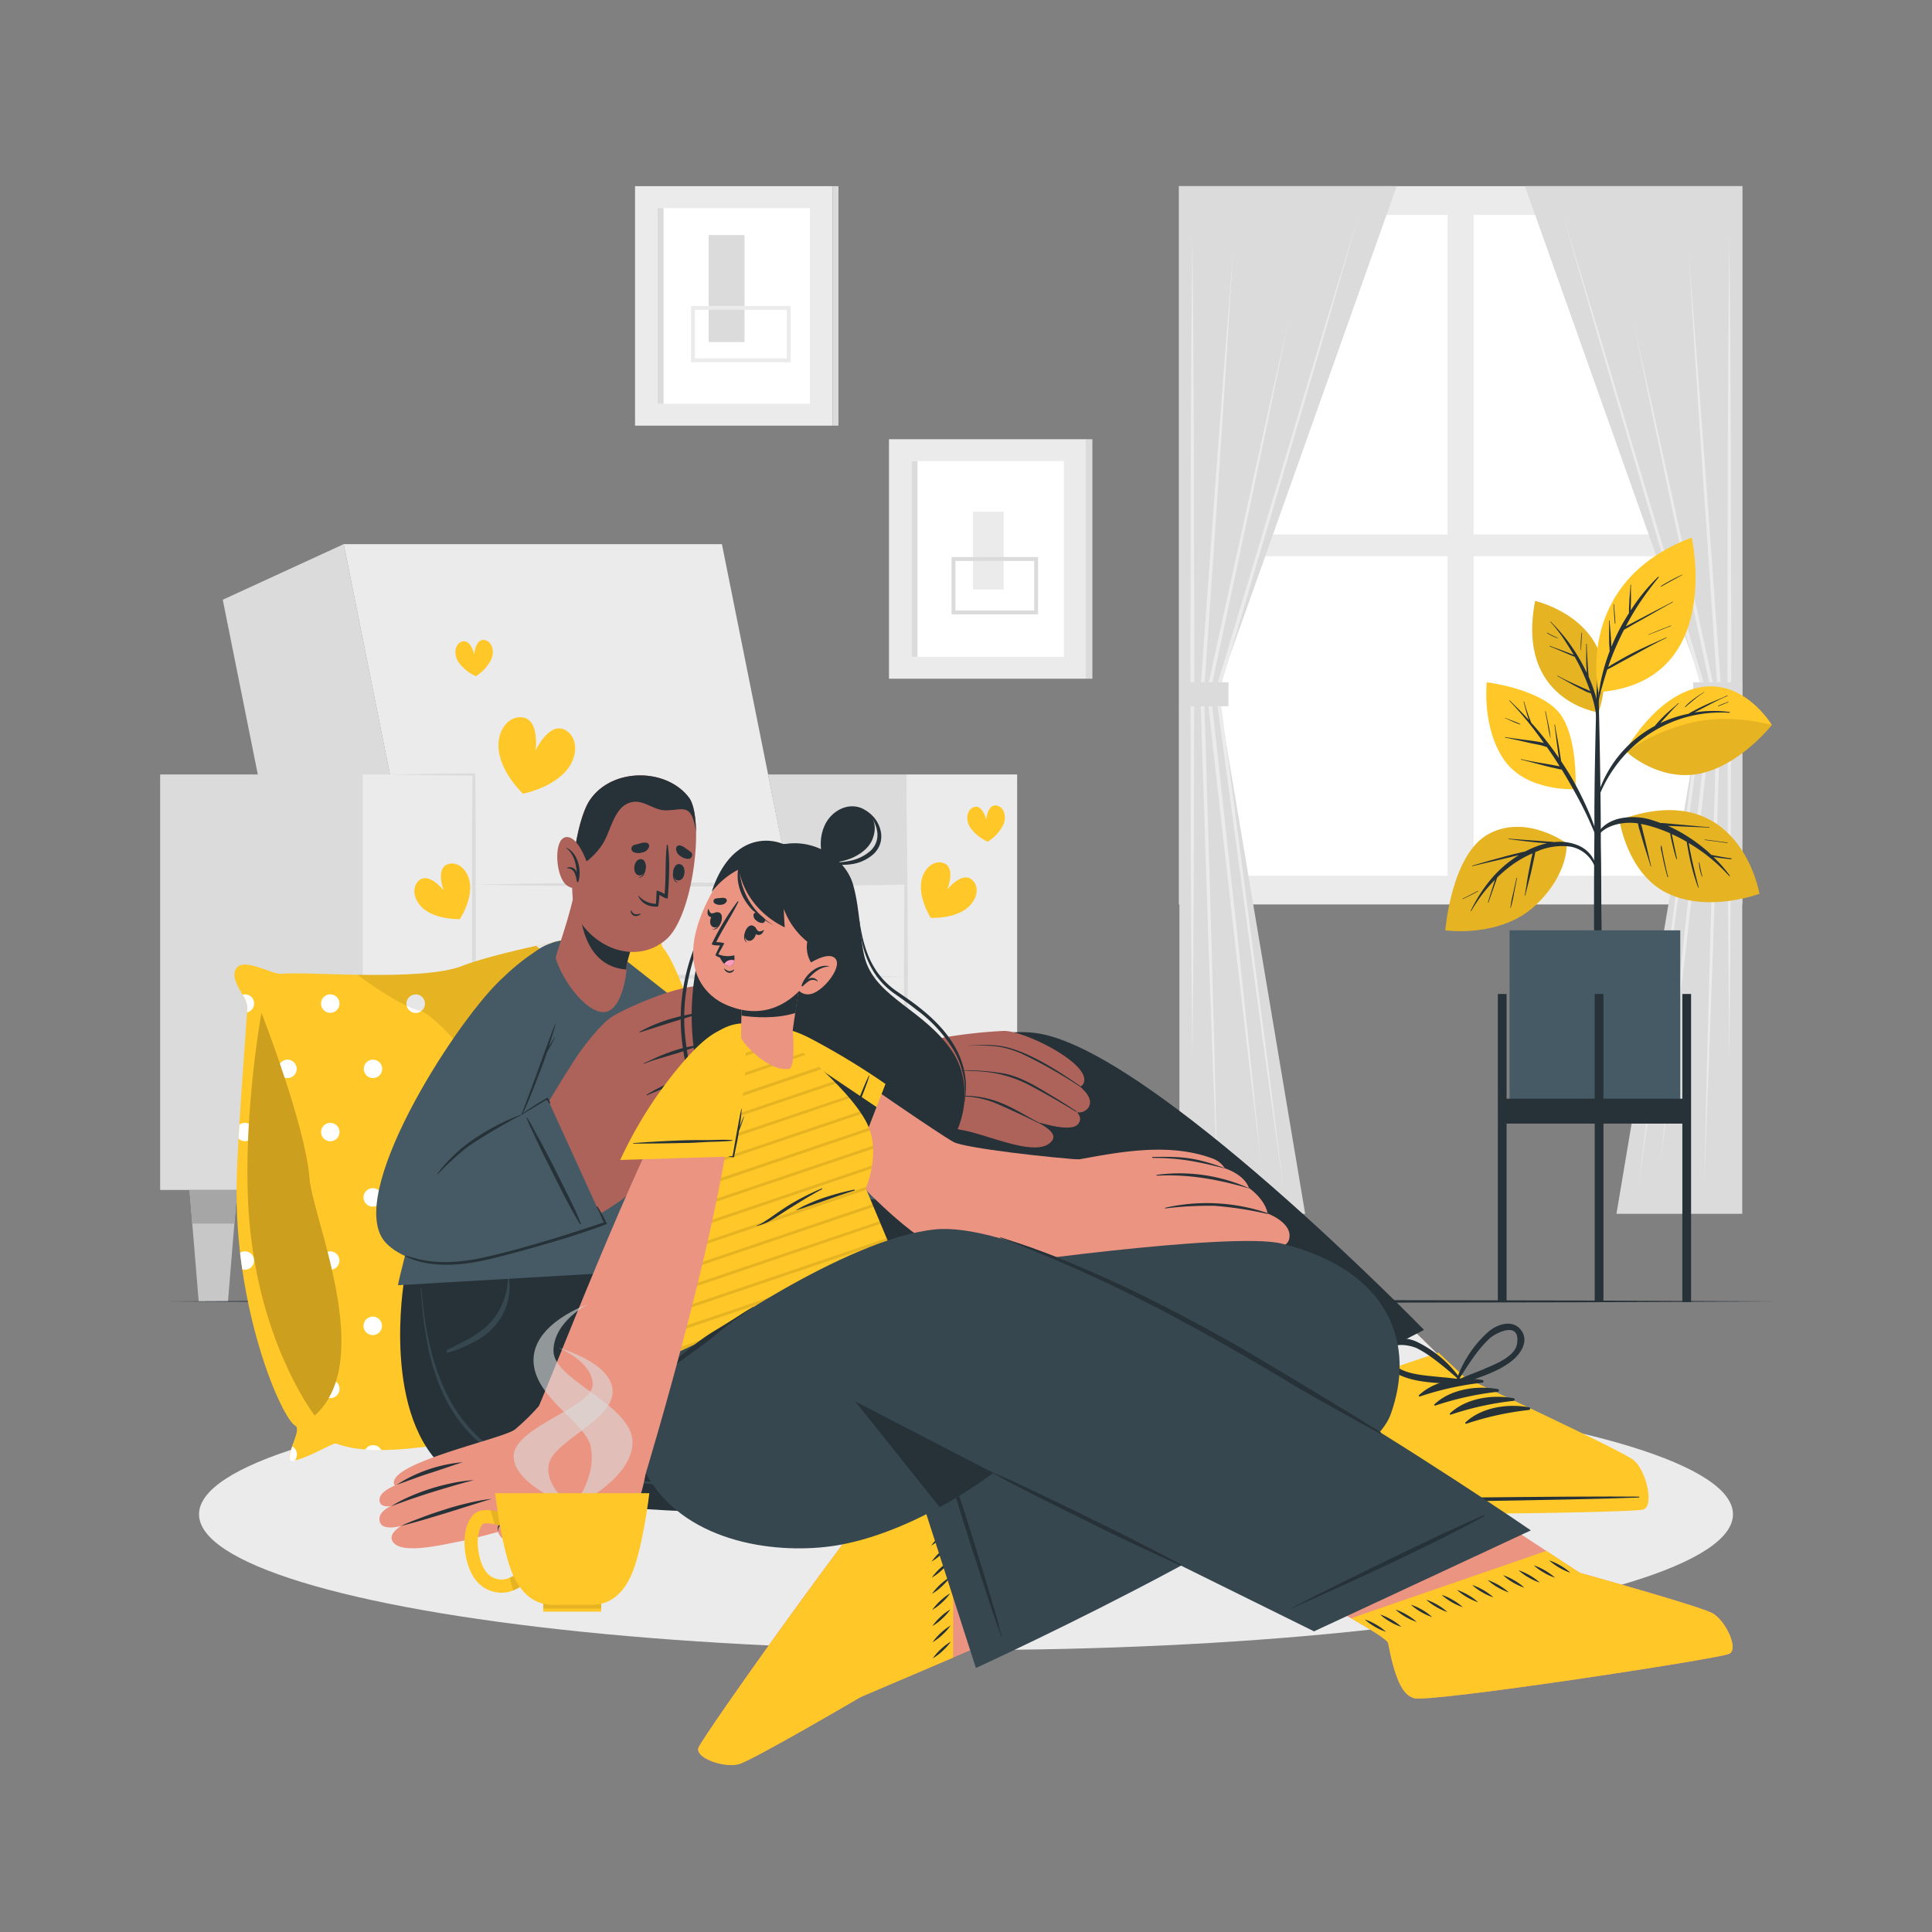 <svg xmlns="http://www.w3.org/2000/svg" viewBox="0 0 500 500"><rect x="0" y="0" width="500" height="500" fill="#808080" stroke="none"/><g id="freepik--background-complete--inject-9"><rect x="305.1" y="48.18" width="145.8" height="185.89" style="fill:#ebebeb"></rect><rect x="313" y="55.63" width="61.63" height="82.68" style="fill:#fff"></rect><rect x="381.37" y="55.63" width="61.63" height="82.68" style="fill:#fff"></rect><rect x="313" y="143.95" width="61.63" height="82.68" style="fill:#fff"></rect><rect x="381.37" y="143.95" width="61.63" height="82.68" style="fill:#fff"></rect><polygon points="394.65 48.18 450.89 48.18 450.89 314.13 418.34 314.13 441.06 178.81 394.65 48.18" style="fill:#dbdbdb"></polygon><polygon points="404.39 55.37 413.79 86.16 423.05 117 441.54 178.66 441.57 178.77 441.56 178.87 432.82 243.37 428.45 275.62 423.92 307.84 427.96 275.55 432.16 243.28 440.57 178.74 440.59 178.95 422.41 117.18 413.33 86.3 404.39 55.37" style="fill:#ebebeb"></polygon><polygon points="447.55 60.83 447.79 87.5 447.93 114.17 448.05 167.51 447.93 220.86 447.79 247.53 447.55 274.2 447.3 247.53 447.16 220.86 447.05 167.51 447.17 114.17 447.3 87.5 447.55 60.83" style="fill:#ebebeb"></polygon><polygon points="437.04 65.83 439.26 94.15 441.39 122.47 445.5 179.14 445.5 179.17 445.5 179.19 443.43 242.35 442.3 273.92 441.06 305.49 441.8 273.91 442.64 242.32 444.52 179.16 444.52 179.21 440.65 122.53 438.8 94.18 437.04 65.83" style="fill:#ebebeb"></polygon><path d="M429.72,301.4l3.13-30.65,3.25-30.64c2.25-20.41,4.41-40.84,6.74-61.24V179l-10.17-47.71-5-23.87-4.94-23.88,5.35,23.79,5.28,23.82,10.42,47.65,0,.07V179c-2.21,20.42-4.58,40.82-6.86,61.24l-3.55,30.6Z" style="fill:#ebebeb"></path><rect x="438.19" y="176.58" width="12.7" height="6.2" style="fill:#dbdbdb"></rect><polygon points="361.47 48.18 305.23 48.18 305.23 314.13 337.78 314.13 315.06 178.81 361.47 48.18" style="fill:#dbdbdb"></polygon><polygon points="351.73 55.37 342.79 86.3 333.71 117.18 315.54 178.95 315.55 178.74 323.96 243.28 328.17 275.55 332.21 307.84 327.68 275.62 323.3 243.37 314.57 178.87 314.55 178.77 314.58 178.66 333.08 117 342.33 86.16 351.73 55.37" style="fill:#ebebeb"></polygon><polygon points="308.58 60.83 308.82 87.5 308.96 114.17 309.08 167.51 308.96 220.86 308.82 247.53 308.58 274.2 308.33 247.53 308.19 220.86 308.08 167.51 308.19 114.17 308.33 87.5 308.58 60.83" style="fill:#ebebeb"></polygon><polygon points="319.08 65.83 317.32 94.18 315.47 122.53 311.61 179.21 311.61 179.16 313.49 242.32 314.33 273.91 315.06 305.49 313.82 273.92 312.69 242.35 310.63 179.19 310.63 179.17 310.63 179.14 314.73 122.47 316.86 94.15 319.08 65.83" style="fill:#ebebeb"></polygon><path d="M326.41,301.4l-3.67-30.59-3.55-30.6c-2.28-20.42-4.65-40.82-6.85-61.24v-.15l10.42-47.65L328,107.35l5.35-23.79-4.93,23.88-5,23.87L313.27,179v-.15c2.33,20.4,4.49,40.83,6.75,61.24l3.24,30.64Z" style="fill:#ebebeb"></path><rect x="305.23" y="176.58" width="12.7" height="6.2" transform="translate(623.16 359.35) rotate(180)" style="fill:#dbdbdb"></rect><rect x="164.35" y="48.18" width="51.1" height="61.98" style="fill:#ebebeb"></rect><rect x="170.19" y="53.84" width="39.42" height="50.67" style="fill:#fff"></rect><rect x="170.19" y="53.84" width="1.54" height="50.67" style="fill:#dbdbdb"></rect><rect x="215.45" y="48.18" width="1.54" height="61.98" style="fill:#dbdbdb"></rect><rect x="183.4" y="60.83" width="9.29" height="27.69" style="fill:#dbdbdb"></rect><path d="M204.63,93.75H178.84V79.18h25.79Zm-24.79-1h23.79V80.18H179.84Z" style="fill:#ebebeb"></path><rect x="230.07" y="113.67" width="51.1" height="61.98" style="fill:#ebebeb"></rect><rect x="235.91" y="119.33" width="39.42" height="50.66" style="fill:#fff"></rect><rect x="235.91" y="119.33" width="1.54" height="50.66" style="fill:#dbdbdb"></rect><rect x="281.17" y="113.67" width="1.54" height="61.98" style="fill:#dbdbdb"></rect><rect x="251.81" y="132.42" width="7.96" height="20.13" style="fill:#ebebeb"></rect><path d="M268.65,159H246.26V144.16h22.39Zm-21.39-1h20.39V145.16H247.26Z" style="fill:#dbdbdb"></path><polygon points="111.42 252.78 77.22 252.78 57.65 155.21 88.96 140.82 111.42 252.78" style="fill:#dbdbdb"></polygon><polygon points="209.29 252.78 111.42 252.78 88.96 140.82 186.83 140.82 209.29 252.78" style="fill:#ebebeb"></polygon><rect x="41.45" y="200.43" width="52.41" height="107.53" style="fill:#dbdbdb"></rect><polygon points="234.44 307.96 220.12 307.96 198.79 200.43 234.44 200.43 234.44 307.96" style="fill:#dbdbdb"></polygon><rect x="93.86" y="200.43" width="28.8" height="107.53" style="fill:#ebebeb"></rect><rect x="234.44" y="200.43" width="28.8" height="107.53" style="fill:#ebebeb"></rect><rect x="122.65" y="252.78" width="111.79" height="55.18" style="fill:#ebebeb"></rect><rect x="122.65" y="228.92" width="111.79" height="24.08" style="fill:#ebebeb"></rect><path d="M100.91,200.43l10.87-.18,10.87-.12H123v.31l.11,12.58,0,12.59c0,8.39.06,16.78,0,25.17s0,16.77-.13,25.16-.17,16.78-.34,25.17q-.24-12.59-.33-25.17c-.1-8.39-.11-16.77-.13-25.16s0-16.78,0-25.17l0-12.59.11-12.58.3.3-10.87-.12Z" style="fill:#dbdbdb"></path><path d="M234.44,200.43c.21,8.42.3,16.84.38,25.26l.12,25.26-.11,25.26-.14,12.63-.25,12.64-.24-12.64-.14-12.63L233.94,251l.12-25.26C234.14,217.27,234.24,208.85,234.44,200.43Z" style="fill:#dbdbdb"></path><path d="M234.44,252.78c-9.31.21-18.63.3-27.95.38l-27.94.12-28-.12-14-.14-14-.24,14-.25,14-.14,28-.11,27.94.12C215.81,252.48,225.13,252.57,234.44,252.78Z" style="fill:#dbdbdb"></path><path d="M234.44,228.92c-9.31.21-18.63.31-27.95.39l-27.94.11-28-.11-14-.14-14-.25,14-.24,14-.14,28-.12,27.94.12C215.81,228.62,225.13,228.72,234.44,228.92Z" style="fill:#dbdbdb"></path><polygon points="61.37 307.96 60.66 316.67 59 336.8 51.42 336.8 49.76 316.67 49.05 307.96 61.37 307.96" style="fill:#c7c7c7"></polygon><polygon points="49.05 307.96 61.37 307.96 60.66 316.67 49.76 316.67 49.05 307.96" style="fill:#a6a6a6"></polygon><polygon points="114.42 307.96 113.7 316.67 112.05 336.8 104.46 336.8 102.81 316.67 102.1 307.96 114.42 307.96" style="fill:#c7c7c7"></polygon><polygon points="102.1 307.96 114.42 307.96 113.7 316.67 102.81 316.67 102.1 307.96" style="fill:#a6a6a6"></polygon><polygon points="202.4 307.96 201.69 316.67 200.04 336.8 192.45 336.8 190.79 316.67 190.08 307.96 202.4 307.96" style="fill:#c7c7c7"></polygon><polygon points="190.08 307.96 202.4 307.96 201.69 316.67 190.79 316.67 190.08 307.96" style="fill:#a6a6a6"></polygon><polygon points="255.46 307.96 254.75 316.67 253.09 336.8 245.51 336.8 243.85 316.67 243.14 307.96 255.46 307.96" style="fill:#c7c7c7"></polygon><polygon points="255.46 307.96 254.75 316.67 243.85 316.67 243.14 307.96 255.46 307.96" style="fill:#a6a6a6"></polygon></g><g id="freepik--Floor--inject-9"><polygon points="41.45 336.8 93.59 336.56 145.73 336.47 250 336.3 354.27 336.47 406.41 336.56 458.55 336.8 406.41 337.04 354.27 337.13 250 337.3 145.73 337.13 93.59 337.04 41.45 336.8" style="fill:#263238"></polygon></g><g id="freepik--Shadow--inject-9"><ellipse cx="250" cy="391.9" rx="198.49" ry="35.12" style="fill:#ebebeb"></ellipse></g><g id="freepik--Hearts--inject-9"><path d="M129.15,194.74c1,5.86,6.19,10.66,6.19,10.66s6.92-1.28,10.95-5.65c3.35-3.65,3.36-8.65.32-10.63-4.35-2.85-8,5.12-8,5.12s1.2-8.68-4-8.63C131,185.64,128.28,189.86,129.15,194.74Z" style="fill:#FFC727"></path><path d="M110.22,235.65c3.62,2.46,8.8,2.21,8.8,2.21s2.88-4.3,2.65-8.67c-.2-3.64-2.83-6.22-5.44-5.63-3.73.83-1.42,6.85-1.42,6.85s-4-5.09-6.6-2.33C106.36,230,107.21,233.6,110.22,235.65Z" style="fill:#FFC727"></path><path d="M238.35,228.82c-.31,4.36,2.51,8.71,2.51,8.71s5.16.33,8.82-2.07c3-2,4-5.57,2.14-7.53-2.6-2.81-6.64,2.22-6.64,2.22s2.42-6-1.3-6.88C241.28,222.64,238.61,225.18,238.35,228.82Z" style="fill:#FFC727"></path><path d="M118.54,171.18a10.87,10.87,0,0,0,4.62,3.82,10.83,10.83,0,0,0,4-4.42c.92-2.23.08-4.52-1.64-4.91-2.47-.57-2.8,3.69-2.8,3.69s-.91-4.17-3.28-3.28C117.84,166.71,117.32,169.09,118.54,171.18Z" style="fill:#FFC727"></path><path d="M251,214a10.93,10.93,0,0,0,4.62,3.83,10.89,10.89,0,0,0,4.05-4.43c.92-2.23.09-4.52-1.64-4.91-2.47-.57-2.8,3.69-2.8,3.69s-.91-4.17-3.28-3.27C250.31,209.55,249.79,211.93,251,214Z" style="fill:#FFC727"></path></g><g id="freepik--Cushion--inject-9"><path d="M76.46,369c1.89,1-3.53,9-.78,9s10.4-4.55,11.18-4.44,5.8,3,22,1,59.16-2.93,77.25-5.68,33.75-10,36.08-11,8.12.48,9.68,0-4.77-4.53-5.38-7.87c-4.93-26.73-24.28-44-34.44-60.18S176.6,251,171.52,245.19s1.46,2.35,0,0,3.15-6.6,1.95-8.33-7.43,3.55-9.64,3.39-33.62,5.54-44.22,9.73-41,1.31-46.71,2.05c-2.35.3-9.81-4.4-11.77-1.39s2.87,7.45,2.87,9.8-2.4,31.24-2.74,44.82C60.41,338.71,72.93,367.21,76.46,369Z" style="fill:#FFC727"></path><path d="M143.07,243.86a2.38,2.38,0,0,1-4.26.91C140.23,244.46,141.66,244.15,143.07,243.86ZM162.84,241a2.38,2.38,0,1,0,2.38,2.38A2.38,2.38,0,0,0,162.84,241Zm-44.2,33.25a2.38,2.38,0,1,0,2.38,2.38A2.39,2.39,0,0,0,118.64,274.24Zm22.1,0a2.38,2.38,0,1,0,2.38,2.38A2.38,2.38,0,0,0,140.74,274.24Zm22.1,0a2.38,2.38,0,1,0,2.38,2.38A2.39,2.39,0,0,0,162.84,274.24Zm21.37.12A2.38,2.38,0,0,0,185,279a2.27,2.27,0,0,0,1.18-.32Q185.13,276.52,184.21,274.36Zm-76.63-17a2.39,2.39,0,1,0,2.39,2.39A2.39,2.39,0,0,0,107.58,257.34Zm22.11,0a2.39,2.39,0,1,0,2.38,2.39A2.38,2.38,0,0,0,129.69,257.34Zm22.1,0a2.39,2.39,0,1,0,2.38,2.39A2.39,2.39,0,0,0,151.79,257.34Zm22.1,0a2.39,2.39,0,1,0,2.39,2.39A2.39,2.39,0,0,0,173.89,257.34Zm-55.25,50.15a2.39,2.39,0,1,0,2.38,2.38A2.39,2.39,0,0,0,118.64,307.49Zm22.1,0a2.39,2.39,0,1,0,2.38,2.38A2.38,2.38,0,0,0,140.74,307.49Zm22.1,0a2.39,2.39,0,1,0,2.38,2.38A2.39,2.39,0,0,0,162.84,307.49Zm22.11,0a2.39,2.39,0,1,0,2.38,2.38A2.39,2.39,0,0,0,185,307.49Zm20.54.59a2.35,2.35,0,0,0-.82,1.79,2.38,2.38,0,0,0,2.38,2.39,2.35,2.35,0,0,0,1.28-.38Q206.9,309.94,205.49,308.08ZM107.58,290.6A2.38,2.38,0,1,0,110,293,2.38,2.38,0,0,0,107.58,290.6Zm22.11,0a2.38,2.38,0,1,0,2.38,2.38A2.37,2.37,0,0,0,129.69,290.6Zm22.1,0a2.38,2.38,0,1,0,2.38,2.38A2.38,2.38,0,0,0,151.79,290.6Zm22.1,0a2.38,2.38,0,1,0,2.39,2.38A2.38,2.38,0,0,0,173.89,290.6Zm19.82,1.73a2.32,2.32,0,0,0-.09.65,2.38,2.38,0,0,0,2.21,2.37C195.09,294.34,194.38,293.33,193.71,292.33Zm-75.07,48.41a2.39,2.39,0,1,0,2.38,2.39A2.39,2.39,0,0,0,118.64,340.74Zm22.1,0a2.39,2.39,0,1,0,2.38,2.39A2.38,2.38,0,0,0,140.74,340.74Zm22.1,0a2.39,2.39,0,1,0,2.38,2.39A2.39,2.39,0,0,0,162.84,340.74Zm22.11,0a2.39,2.39,0,1,0,2.38,2.39A2.39,2.39,0,0,0,185,340.74Zm22.1,0a2.39,2.39,0,1,0,2.38,2.39A2.38,2.38,0,0,0,207.05,340.74Zm-99.47-16.89a2.38,2.38,0,1,0,2.39,2.38A2.39,2.39,0,0,0,107.58,323.85Zm22.11,0a2.38,2.38,0,1,0,2.38,2.38A2.38,2.38,0,0,0,129.69,323.85Zm22.1,0a2.38,2.38,0,1,0,2.38,2.38A2.39,2.39,0,0,0,151.79,323.85Zm22.1,0a2.38,2.38,0,1,0,2.39,2.38A2.39,2.39,0,0,0,173.89,323.85Zm22.11,0a2.38,2.38,0,1,0,2.38,2.38A2.38,2.38,0,0,0,196,323.85Zm20.64.51a2.35,2.35,0,0,0-.92,1.87,2.38,2.38,0,0,0,2.38,2.38,2.2,2.2,0,0,0,.81-.15Q217.83,326.38,216.64,324.36Zm-141,50c-.71,2-1.22,3.75.07,3.75a2.42,2.42,0,0,0,.45,0h0a2.37,2.37,0,0,0,.67-1.65A2.34,2.34,0,0,0,75.61,374.32ZM96.53,374a2.36,2.36,0,0,0-2,1.17c1.21.09,2.59.15,4.16.14A2.35,2.35,0,0,0,96.53,374Zm11-16.9a2.39,2.39,0,1,0,2.39,2.38A2.39,2.39,0,0,0,107.58,357.1Zm22.11,0a2.39,2.39,0,1,0,2.38,2.38A2.38,2.38,0,0,0,129.69,357.1Zm22.1,0a2.39,2.39,0,1,0,2.38,2.38A2.39,2.39,0,0,0,151.79,357.1Zm22.1,0a2.39,2.39,0,1,0,2.39,2.38A2.39,2.39,0,0,0,173.89,357.1Zm22.11,0a2.39,2.39,0,1,0,2.38,2.38A2.38,2.38,0,0,0,196,357.1Zm22.1,0a2.38,2.38,0,0,0-2.14,3.42c1.8-.72,3.28-1.35,4.38-1.83A2.37,2.37,0,0,0,218.1,357.1ZM74.43,274.24a2.36,2.36,0,0,0-2,1.05c.39,1.15.79,2.35,1.2,3.58a2.19,2.19,0,0,0,.77.13,2.38,2.38,0,0,0,0-4.76Zm22.1,0a2.38,2.38,0,1,0,2.38,2.38A2.39,2.39,0,0,0,96.53,274.24Zm-33.15-16.9a2.11,2.11,0,0,0-.62.09,7.28,7.28,0,0,1,1.24,3c0,.25,0,.8-.08,1.6a2.38,2.38,0,0,0-.54-4.7Zm22.1,0a2.39,2.39,0,1,0,2.38,2.39A2.38,2.38,0,0,0,85.48,257.34Zm11,50.15a2.39,2.39,0,1,0,2.38,2.38A2.39,2.39,0,0,0,96.53,307.49ZM63.38,290.6a2.37,2.37,0,0,0-1.44.48h0c-.07,1.22-.14,2.41-.21,3.59h0a2.35,2.35,0,0,0,1.65.67,2.2,2.2,0,0,0,.81-.15q.09-2.22.21-4.38A2.31,2.31,0,0,0,63.38,290.6Zm22.1,0A2.38,2.38,0,1,0,87.86,293,2.37,2.37,0,0,0,85.48,290.6Zm11,50.14a2.39,2.39,0,1,0,2.38,2.39A2.39,2.39,0,0,0,96.53,340.74ZM63.38,323.85a2.36,2.36,0,0,0-1.24.35c.16,1.46.35,2.9.56,4.31a2.15,2.15,0,0,0,.68.1,2.38,2.38,0,1,0,0-4.76Zm22.1,0a2.33,2.33,0,0,0-.7.11c.38,1.51.76,3.05,1.11,4.61a2.38,2.38,0,0,0-.41-4.72Zm1.44,33.74a21.21,21.21,0,0,1-1.86,4.24,1.93,1.93,0,0,0,.42,0,2.38,2.38,0,0,0,1.44-4.28Z" style="fill:#fff"></path><path d="M67.66,262.12S79,291,80.11,305c.82,10.33,17.26,47.15,1.33,61.34,0,0-12.63-16.22-16.36-45.17C61.68,294.79,67.66,262.12,67.66,262.12Z" style="opacity:0.2"></path><path d="M143.3,288.35c-10.41,1.4-28.6-25.12-34.42-26.67-4.89-1.3-12-6.2-16.39-9.41,10.17.16,21.47-.06,27.12-2.29,5.15-2,15.23-4.43,24.47-6.34a11,11,0,0,1,2.42,2.51c5.87,8.63,5.22,17.3,2.62,21.44S153.71,287,143.3,288.35Z" style="opacity:0.1"></path><path d="M111.78,280.51c3.12-4.58,28.58,11.61,25.06,14.78S114.11,298,113,292.8,110.42,282.5,111.78,280.51Z" style="opacity:0.1"></path></g><g id="freepik--Plant--inject-9"><path d="M413.7,184.39s-21.42-3-16.41-28.86C397.29,155.53,421.22,160.91,413.7,184.39Z" style="fill:#FFC727"></path><path d="M413.7,184.39s-21.42-3-16.41-28.86C397.29,155.53,421.22,160.91,413.7,184.39Z" style="opacity:0.1"></path><path d="M412.62,179c-.42-1.31-.92-2.59-1.46-3.85l-.06-.49-.09-1.07c-.06-.77-.1-1.54-.15-2.31-.09-1.55-.19-3.09-.21-4.64a.07.07,0,0,0-.13,0c0,1.55,0,3.1,0,4.64,0,.78.07,1.55.12,2.32,0,.17,0,.34,0,.51a46.46,46.46,0,0,0-4.29-7.34,37.36,37.36,0,0,0-2.35-3c-.85-1-1.75-1.91-2.62-2.87-.05-.07-.14,0-.09.09a37.54,37.54,0,0,1,4.13,5.49c.65,1,1.27,2,1.85,3l-.2-.08c-.25-.1-.5-.21-.76-.3l-1.75-.67c-1.15-.42-2.3-.84-3.44-1.28-.07,0-.12.1-.05.12,1.14.46,2.26.94,3.39,1.42l1.66.72.84.34a2.35,2.35,0,0,0,.56.2c.44.78.86,1.56,1.26,2.35a55.62,55.62,0,0,1,2.61,6.17c.06.15.11.3.16.44a12.31,12.31,0,0,0-1.76-.84l-2.21-1c-1.5-.69-3-1.39-4.44-2.2-.07-.05-.13.07-.06.11,1.47.8,2.91,1.66,4.39,2.46.74.4,1.48.79,2.23,1.15a7.13,7.13,0,0,0,2,.81,25.35,25.35,0,0,1,1.41,6.08c.24,2.92.21,5.87.28,8.8,0,.05.07,0,.07,0,.22-2.66.34-5.35.35-8A23.34,23.34,0,0,0,412.62,179Z" style="fill:#263238"></path><path d="M409.32,163.79a24.8,24.8,0,0,0-.21,4.56,0,0,0,0,0,.06,0c.09-1.52.1-3,.28-4.53C409.46,163.74,409.33,163.7,409.32,163.79Z" style="fill:#263238"></path><path d="M403.19,165.08a16.69,16.69,0,0,1-2.75-1.35c-.07,0-.13.07-.06.11a10.31,10.31,0,0,0,2.78,1.33S403.25,165.1,403.19,165.08Z" style="fill:#263238"></path><path d="M414.38,225.44c0-2.37-.06-4.73-.09-7.1,0-7.86-.11-15.72-.25-23.58q-.17-9.36-.43-18.72s0-.06-.06-.08c0-1.7,0-3.41,0-5.11,0,0,0-.07-.11-.06s-.1,0-.1.06l0,5.12a.09.09,0,0,0-.05.08c-.31,11.1-.6,22.21-.66,33.32,0,2.26,0,4.52,0,6.77q-.12,10.88-.09,21.73c0,1.15,0,2.31,0,3.46,0,6.63.07,13.25.07,19.88,0,.35.4.53.82.55s1-.17,1-.58c0-7.31.05-14.62.05-21.92C414.4,234.65,414.42,230.05,414.38,225.44Z" style="fill:#263238"></path><path d="M405.44,218.25s-10.3-7.63-20.08-2.48-11.31,25-11.31,25,14.35,2.06,23.4-6.55C406.16,226,405.44,218.25,405.44,218.25Z" style="fill:#FFC727"></path><path d="M405.44,218.25s-10.3-7.63-20.08-2.48-11.31,25-11.31,25,14.35,2.06,23.4-6.55C406.16,226,405.44,218.25,405.44,218.25Z" style="opacity:0.1"></path><path d="M408.25,218.72a12.36,12.36,0,0,0-6-.78,9,9,0,0,0-1.26-.12l-1.46-.11c-1-.08-2-.14-3-.21-2-.15-4.07-.28-6.1-.48-.07,0-.09.12,0,.13,2,.25,4,.54,6,.74,1,.11,2.07.21,3.11.29.24,0,.49,0,.75.07-.31.07-.62.14-.92.23a24.09,24.09,0,0,0-4.66,1.89c-.82.15-1.62.38-2.42.56-1.27.3-2.54.63-3.81,1-2.5.65-5,1.39-7.46,2.11-.08,0,0,.15,0,.13,2.48-.61,5-1.17,7.46-1.76,1.21-.29,2.42-.57,3.62-.87l.95-.22a30,30,0,0,0-7.32,6.37,39.55,39.55,0,0,0-5.09,8c0,.08.06.15.11.08a38.82,38.82,0,0,1,6.16-8.09c-.05.14-.09.28-.14.41l-.57,1.82c-.38,1.22-.77,2.43-1.13,3.65,0,.08.1.11.13,0,.43-1.18.84-2.36,1.26-3.54.2-.58.4-1.16.61-1.74.1-.3.21-.6.31-.91l.1-.27a36,36,0,0,1,3.65-3.12,28,28,0,0,1,5.47-3.13c0,.18-.07.36-.1.53-.11.46-.21.93-.31,1.4-.2,1-.39,2-.58,2.94-.39,2-.63,4-1,6a.07.07,0,0,0,.13,0c.46-2,1.05-4,1.5-6,.22-1,.45-2,.66-3,.1-.47.19-.94.29-1.41.05-.27.11-.53.14-.79l.56-.23a16.28,16.28,0,0,1,8.57-1.18,8.42,8.42,0,0,1,6.2,5c.1.22.45.08.4-.14A8,8,0,0,0,408.25,218.72Z" style="fill:#263238"></path><path d="M392.47,227.21c-.29,1.31-.58,2.61-.86,3.92a27.23,27.23,0,0,0-.72,3.81c0,.05.06.05.08,0a29.62,29.62,0,0,0,.87-3.84c.26-1.29.51-2.58.76-3.87C392.62,227.16,392.49,227.13,392.47,227.21Z" style="fill:#263238"></path><path d="M382.51,230.53c-1.31.66-2.58,1.42-3.95,2a.06.06,0,1,0,.05.11,41.7,41.7,0,0,0,3.93-2S382.54,230.51,382.51,230.53Z" style="fill:#263238"></path><path d="M407.75,204.23s-12.59.81-18.44-7.5-4.55-20.16-4.55-20.16,13.23,1.61,18.48,7.57S407.75,204.23,407.75,204.23Z" style="fill:#FFC727"></path><path d="M413.66,216.66c-.43-1.35-1-2.68-1.48-4s-1-2.52-1.57-3.77a79.49,79.49,0,0,0-3.77-7.42c-.89-1.53-1.84-3-2.82-4.48,0-.22-.07-.44-.1-.67l-.18-1.17c-.12-.79-.26-1.59-.39-2.38-.29-1.74-.65-3.47-.93-5.21,0-.08-.14-.08-.13,0,.25,1.72.43,3.45.67,5.17.12.84.23,1.69.35,2.53l.15.92a91.86,91.86,0,0,0-6.23-8.08c-.3-.35-.61-.69-.92-1,0-.1-.08-.19-.12-.29l-.27-.72c-.19-.5-.37-1-.55-1.5-.35-1-.67-2-.93-3a.07.07,0,0,0-.13,0c.25,1,.52,2.07.83,3.09.14.49.3,1,.48,1.46l.09.24c-1.61-1.75-3.29-3.44-5-5.11a.06.06,0,0,0-.09.09,89.94,89.94,0,0,1,8.92,10.93,7.43,7.43,0,0,0-.93-.23c-1-.19-1.94-.33-2.92-.45-2.06-.26-4.1-.52-6.14-.85-.09,0-.12.11,0,.13,2,.39,3.89.82,5.83,1.27.91.21,1.83.39,2.75.57a18.07,18.07,0,0,1,2.21.63l.61.87q1.4,2,2.68,4.1l-1.28-.25c-1-.19-1.95-.36-2.93-.52-1.92-.32-3.84-.65-5.74-1.09-.08,0-.11.11,0,.13,1.93.45,3.83,1,5.75,1.49.92.24,1.85.47,2.78.67l1.4.31a3.09,3.09,0,0,0,.56.09q2.76,4.49,5.17,9.15c.7,1.37,1.38,2.76,2,4.15s1.25,2.89,1.87,4.34C413.31,217.09,413.77,217,413.66,216.66Z" style="fill:#263238"></path><path d="M400.78,187.72c-.24-1.2-.5-2.4-.76-3.6,0-.08-.15,0-.13,0,.24,1.18.47,2.36.68,3.55a32.29,32.29,0,0,0,.72,3.52s0,0,0,0A24.39,24.39,0,0,0,400.78,187.72Z" style="fill:#263238"></path><path d="M393.43,187.37c-.58-.29-1.2-.53-1.81-.77l-.95-.37-.49-.19a2.53,2.53,0,0,1-.53-.24c-.1-.07-.16.1-.06.11a3.07,3.07,0,0,1,.54.22l.47.22.92.41a16.29,16.29,0,0,0,1.86.73A.07.07,0,0,0,393.43,187.37Z" style="fill:#263238"></path><path d="M420.64,194.33s7.62-14.23,19.22-16.44,18.69,9.73,18.69,9.73-8.46,10.79-19.1,12.68S420.64,194.33,420.64,194.33Z" style="fill:#FFC727"></path><path d="M447.63,184.27a31.54,31.54,0,0,0-9.1.11l.52-.28c.86-.43,1.72-.88,2.57-1.32,1.78-.93,3.58-1.91,5.45-2.66A.07.07,0,1,0,447,180c-1.81.85-3.69,1.55-5.51,2.39-.91.42-1.8.85-2.69,1.32-.57.31-1.2.59-1.77,1a32.13,32.13,0,0,0-7.36,2.44l1.44-1.57c1.09-1.19,2.15-2.43,3.34-3.51.06-.05,0-.14-.1-.09-1.21,1.1-2.49,2.12-3.67,3.27-.57.56-1.12,1.13-1.65,1.72-.26.3-.53.61-.78.92a30.61,30.61,0,0,0-15.55,21,.07.07,0,0,0,.13,0,35,35,0,0,1,8.52-14.42,33.56,33.56,0,0,1,15.53-9,34,34,0,0,1,10.72-1A.12.12,0,0,0,447.63,184.27Z" style="fill:#263238"></path><path d="M458.55,187.62s-8.46,10.8-19.1,12.68c-8.12,1.44-14.79-2.79-17.5-4.88l-.59-1s5.49-4.63,15.87-7.29S458.55,187.62,458.55,187.62Z" style="opacity:0.1"></path><path d="M440.89,179.2a27.19,27.19,0,0,0-2.57,1.7,16.05,16.05,0,0,0-2.24,2c-.06.07,0,.15.1.1.77-.67,1.55-1.34,2.34-2a24.29,24.29,0,0,1,2.44-1.76A.07.07,0,1,0,440.89,179.2Z" style="fill:#263238"></path><path d="M447.26,181.61c-.43.17-.87.33-1.3.51l-1.29.53c-.09,0-.05.19,0,.15l1.3-.52,1.28-.55C447.37,181.7,447.33,181.57,447.26,181.61Z" style="fill:#263238"></path><path d="M419.12,212.24s2,14.13,12.66,19.06,23.56,0,23.56,0S450.25,200.75,419.12,212.24Z" style="fill:#FFC727"></path><path d="M419.12,212.24s2,14.13,12.66,19.06,23.56,0,23.56,0S450.25,200.75,419.12,212.24Z" style="opacity:0.1"></path><path d="M448,222.12c-1-.11-1.95-.28-2.92-.46-.48-.08-1-.17-1.43-.27l-.74-.14-.86-.8a43.06,43.06,0,0,0-6.5-4.71,36.57,36.57,0,0,0-3.89-2h.2l3.5.15c2.33.11,4.66.16,7,.31.08,0,.08-.12,0-.13-2.33-.16-4.66-.41-7-.61l-3.4-.31-1.75-.15-.45,0c-.6-.22-1.21-.44-1.83-.63a16.48,16.48,0,0,0-9-.49c-2.67.68-5.34,2.43-6,5.25,0,.09.13.16.17.06,1-2.35,3.61-3.53,6-4a14.39,14.39,0,0,1,4.81-.1,11.56,11.56,0,0,0,.54,2.14c.29,1,.58,2,.88,3,.6,2,1.27,3.94,1.85,5.93a.07.07,0,0,0,.13,0c-.49-2-.91-4-1.39-6-.23-1-.48-2-.72-2.92a15.74,15.74,0,0,0-.53-2,23.38,23.38,0,0,1,2.75.65,40.18,40.18,0,0,1,4.81,1.76c.16,1,.38,2,.62,3,.29,1.24.61,2.48,1,3.7a.06.06,0,0,0,.12,0c0-.08,0-.15,0-.23h0c-.23-1.16-.49-2.31-.73-3.46-.2-.93-.38-1.87-.58-2.79,1.32.59,2.61,1.24,3.87,2a7.36,7.36,0,0,0,.14.84c.07.48.16,1,.25,1.45.2,1.09.42,2.17.68,3.25a50.31,50.31,0,0,0,1.82,6.14s0,.06,0,.08l.06.07c.05.06.13,0,.11-.06-.49-2.09-1.05-4.17-1.51-6.27-.23-1-.46-2.1-.67-3.15-.11-.53-.2-1.05-.3-1.58,0-.15-.05-.31-.08-.47a45,45,0,0,1,4.14,2.75,45.61,45.61,0,0,1,6.33,5.78c.07.09.22,0,.15-.12a37.43,37.43,0,0,0-2.53-3.09c-.53-.57-1.09-1.13-1.65-1.67l.17,0c.5.09,1,.16,1.5.23,1,.13,2,.22,2.95.34C448.07,222.26,448.11,222.13,448,222.12Z" style="fill:#263238"></path><path d="M440.56,226.91h0l-.06-.37c0-.16-.11-.3-.13-.46h0c-.22-.94-.4-1.89-.57-2.84a.06.06,0,0,0-.12,0,11.68,11.68,0,0,0,.81,3.69s.08,0,.07,0Z" style="fill:#263238"></path><path d="M431.67,226.68a.06.06,0,0,0-.06-.06c-.3-1.25-.58-2.5-.84-3.76-.14-.66-.28-1.32-.4-2-.07-.35-.14-.71-.2-1.07a2.89,2.89,0,0,0-.23-.92.07.07,0,0,0-.12,0,6.24,6.24,0,0,0,.27,1.9c.13.69.26,1.37.41,2.06.31,1.39.66,2.78,1.05,4.15a.08.08,0,0,0,.15,0Z" style="fill:#263238"></path><path d="M447.06,218.05c-1.94-.26-3.88-.54-5.82-.78-.09,0-.12.12,0,.13,1.94.28,3.88.52,5.82.78C447.11,218.19,447.14,218.06,447.06,218.05Z" style="fill:#263238"></path><path d="M413.68,179.13s-6.49-28.51,24.13-40C437.81,139.09,446.3,176.61,413.68,179.13Z" style="fill:#FFC727"></path><path d="M420.29,163l.33-.2c.58-.32,1.16-.64,1.73-1l3.56-2c2.33-1.31,4.64-2.67,7-3.95.08,0,0-.15-.06-.11-2.36,1.28-4.76,2.48-7.13,3.74l-3.51,1.85-1.44.76c1-1.94,2.12-3.84,3.31-5.67,1.61-2.44,3.36-4.76,5.19-7a.11.11,0,0,0-.16-.14,48.49,48.49,0,0,0-7.08,8.68c0-.1,0-.2,0-.3,0-.71.05-1.42.07-2.13,0-1.39-.05-2.78,0-4.17a.07.07,0,0,0-.13,0c-.06,1.37-.22,2.74-.3,4.1,0,.69-.07,1.37-.09,2,0,.37,0,.79,0,1.2-.63,1-1.24,2-1.81,3a55,55,0,0,0-2.74,5.74c0-.71-.07-1.42-.11-2.12-.09-1.57-.28-3.12-.35-4.68a.07.07,0,0,0-.13,0c0,1.56,0,3.12,0,4.69,0,.78,0,1.56.1,2.34,0,.28,0,.57.05.87a50.81,50.81,0,0,0-2.31,7.83,82.78,82.78,0,0,0-1.14,8.61s0,0,0,0a46.83,46.83,0,0,1,1.62-7.68c.38-1.34.78-2.68,1.21-4,1.28-.6,2.5-1.35,3.73-2l3.84-2.1c2.56-1.41,5.11-2.83,7.74-4.07.08,0,0-.15-.06-.11-2.67,1.21-5.37,2.36-8,3.68-1.3.65-2.59,1.35-3.86,2.07-1.06.6-2.15,1.2-3.17,1.89.3-.89.61-1.77.95-2.65A73.67,73.67,0,0,1,420.29,163Z" style="fill:#263238"></path><path d="M417.71,156.45a.07.07,0,1,0-.13,0c.11,1.62.17,3.25.34,4.87,0,.09.15.09.14,0C418,159.69,417.83,158.07,417.71,156.45Z" style="fill:#263238"></path><path d="M432.4,161.89c-1.92.77-3.86,1.5-5.76,2.3-.06,0,0,.11,0,.09,1.94-.72,3.85-1.51,5.77-2.27C432.51,162,432.47,161.86,432.4,161.89Z" style="fill:#263238"></path><path d="M435.31,148.74a50,50,0,0,0-5.45,2.92.08.08,0,1,0,.09.14c1.77-1,3.58-2,5.42-3C435.45,148.82,435.38,148.71,435.31,148.74Z" style="fill:#263238"></path><rect x="390.68" y="240.77" width="44.17" height="46.56" style="fill:#455a64"></rect><rect x="387.64" y="257.24" width="2.26" height="79.74" style="fill:#263238"></rect><rect x="435.39" y="257.24" width="2.26" height="79.74" style="fill:#263238"></rect><rect x="412.71" y="257.24" width="2.26" height="79.74" style="fill:#263238"></rect><rect x="388.77" y="284.34" width="47.75" height="6.45" style="fill:#263238"></rect></g><g id="freepik--character-1--inject-9"><path d="M419.53,389.51c-2.89,1.1-86.63,2.63-89.9.75-.36-.21-.26-3.9-1.49-13.46-.07-.46-2-2.23-5-4.73-11.2-9.39-37.51-29.18-37.51-29.18l41.79-36.31L368,346.39l10.54,10.35s34.21,18.47,37.6,20.91S422.41,388.4,419.53,389.51Z" style="fill:#ad6359"></path><path d="M419.53,389.5c-2.89,1.12-86.63,2.63-89.9.77-.36-.21-.26-3.91-1.5-13.47-.05-.46-2-2.23-4.95-4.74-3.89-3.26-5.74-4.75-11.54-9.26l53.13-19.54,3.19,3.13,10.53,10.36s34.21,18.46,37.6,20.91S422.41,388.4,419.53,389.5Z" style="fill:#ebebeb"></path><path d="M425.3,390.66c-2.91,1-92.13,2-95.35,0-.75-.46-1.44-5.65-2-12.74-.07-.89-9.1-8.12-10.34-9.46l54.67-18.41,6.91,6.5s40.23,18.72,43.52,21.27S428.21,389.65,425.3,390.66Z" style="fill:#FFC727"></path><path d="M424.06,387.33c-14-.18-76.2.42-90.07,1.3-.11,0-.11.09,0,.09,13.89.48,76.07-.57,90.07-1.16C424.36,387.55,424.35,387.33,424.06,387.33Z" style="fill:#263238"></path><path d="M383.65,357.15c-5.53-1-12.26,0-16.43,3.93-.16.16.06.39.24.33a77.61,77.61,0,0,1,16.17-3.57A.35.35,0,0,0,383.65,357.15Z" style="fill:#263238"></path><path d="M387.66,359.5c-5.53-1-12.27,0-16.43,3.94-.17.15.06.38.23.32a77.84,77.84,0,0,1,16.18-3.57A.35.35,0,0,0,387.66,359.5Z" style="fill:#263238"></path><path d="M391.66,361.85c-5.52-1-12.26,0-16.42,3.94-.17.15.05.38.23.32a77,77,0,0,1,16.18-3.56A.35.35,0,0,0,391.66,361.85Z" style="fill:#263238"></path><path d="M395.67,364.2c-5.52-1-12.26,0-16.43,3.94-.16.16.06.38.24.32a78.32,78.32,0,0,1,16.18-3.56A.35.35,0,0,0,395.67,364.2Z" style="fill:#263238"></path><path d="M393.68,344.27c-2.2-2.95-6.22-1.57-8.5.4a29.38,29.38,0,0,0-8.34,12.73.14.14,0,0,0,.13.19.68.68,0,0,0,.87.68c4.54-1.74,9.6-3,13.46-6.11C393.56,350.36,395.77,347.07,393.68,344.27Zm-9.5,10c-2.21.91-4.45,1.71-6.63,2.7,1.64-2.48,3.16-5,5-7.33a30.14,30.14,0,0,1,2.89-3.19c1.62-1.52,8.08-4.77,7.18,1.29C392.16,351.05,386.81,353.15,384.18,354.23Z" style="fill:#263238"></path><path d="M362.8,356.12c4.57,1.89,9.8,1.73,14.63,2.14a.68.68,0,0,0,.65-.9.14.14,0,0,0,.08-.22,29.52,29.52,0,0,0-11.56-9.92c-2.73-1.25-7-1.46-8.27,2C357.11,352.48,360.14,355,362.8,356.12Zm-2.53-3.9c-2.55-5.57,4.56-4.24,6.54-3.24a31.19,31.19,0,0,1,3.65,2.26,88.9,88.9,0,0,1,6.88,5.64c-2.37-.34-4.74-.49-7.11-.75C367.4,355.82,361.67,355.29,360.27,352.22Z" style="fill:#263238"></path><path d="M368.53,344.17l-51.66,26.77s-53.81-48.72-58.74-49.08-77.33,48.77-113.78,48.92c-37.75.16-39.66-39.39-39.66-39.39l55.07-12.65c39.7-19.56,81.05-54.7,108.09-51.42C297.22,270.88,368.53,344.17,368.53,344.17Z" style="fill:#263238"></path><path d="M355.91,337.35c-8.72,4.31-6.27,3-15,7.36-4.24,2.16-25.6,12.93-29.23,15.6-.08.06,0,.2.09.17,4.27-1.43,25.39-12.67,29.6-14.9,8.59-4.56,6.07-3.34,14.62-8A.14.14,0,1,0,355.91,337.35Z" style="fill:#37474f"></path><path d="M307.73,358.6c-10.1-8.91-43.19-37.9-44.54-39a18.35,18.35,0,0,0-3.44-2.59,3.67,3.67,0,0,0-3.19.26c-1.53.71-3,1.5-4.54,2.24l-9,4.37c-11.57,5.65-23.08,11.44-34.74,16.9-11.21,5.26-19.22,10.2-30.93,14.24a175.56,175.56,0,0,1-35.93,8.57c-1.51.18-3,.34-4.54.48-.11,0-.11.18,0,.18a145,145,0,0,0,35.37-6.58c11.6-3.57,19.48-8.2,30.5-13.27,11.42-5.26,22.68-10.88,33.93-16.48,5.95-2.95,11.88-5.93,17.84-8.85,1.35-.66,3.28-2.1,4.82-1.39a8.79,8.79,0,0,1,1.78,1.31l2,1.65c2.56,2.13,43.12,37.06,44.45,38.07C307.69,358.82,307.82,358.68,307.73,358.6Z" style="fill:#37474f"></path><path d="M104.59,331.39s-6.18,35.71,11.68,49.74S265,393.47,284.81,387.05s20.47-38.45-1.23-45.87c-20.64-7.06-108.45-10.49-110.62-11.35-.54-.22,7.79-5.21,7.75-5.52l-20-6.1Z" style="fill:#263238"></path><path d="M131.69,330.49c0-.16-.26-.11-.26,0a17.62,17.62,0,0,1-4.13,11.34c-3,3.51-7.52,5.48-11.58,7.53-.39.2-.1.81.31.69A35.76,35.76,0,0,0,123.2,347a17.35,17.35,0,0,0,5.4-4.49A15.42,15.42,0,0,0,131.69,330.49Z" style="fill:#37474f"></path><path d="M171.52,326.06c-.9-1.16-1.89-2.26-2.84-3.38-2.23-2.67-4.48-5.34-6.82-7.91-.23-.24-.66.11-.46.37,1.58,2.07,3.25,4.06,4.9,6.08.84,1,1.68,2.06,2.54,3.08a19.62,19.62,0,0,1,2.37,3c.61,1.14-.2,2.12-1.38,2.25A4.14,4.14,0,0,1,167,328.5a37.65,37.65,0,0,1-4.84-5.17c-.94-1.06-1.89-2.12-2.84-3.17s-2.1-2.17-3.12-3.28c-.06-.07-.19,0-.13.11.89,1.21,1.7,2.49,2.59,3.7s1.79,2.42,2.71,3.62,1.76,2.24,2.68,3.32a10.93,10.93,0,0,0,2.73,2.44c1.7,1,4.65,1.22,5.55-1A3.07,3.07,0,0,0,171.52,326.06Z" style="fill:#37474f"></path><path d="M282.09,387.17c-6.83.13-13.66.53-20.5.67S248,388,241.25,388q-20.43-.19-40.82-1.58c-13.74-.95-28.54-2.32-42.18-4.21-6.53-.9-13.15-1.66-19.6-3a31,31,0,0,1-15.45-7.9c-8.83-8.57-12.27-21.16-13.68-33.2-.19-1.61-.34-3.23-.47-4.85,0-.11-.18-.11-.17,0,.8,12.34,2.72,25.21,10.48,35.13A30.89,30.89,0,0,0,132,378.13c6.11,2.44,12.89,3,19.34,3.89,13.69,1.86,28.56,3.29,42.33,4.36s27.76,1.75,41.66,1.95,27.8,0,41.69-.67c1.69-.08,3.38-.18,5.08-.33A.08.08,0,0,0,282.09,387.17Z" style="fill:#37474f"></path><path d="M239,334.67c-4.3-.63-8.6-1.24-12.92-1.69s-8.75-.85-13.12-1.22c-8.66-.73-17.34-1.39-26-1.8-4.93-.23-9.86-.25-14.8-.19-.15,0-.14.23,0,.24,8.68.79,17.36,1.33,26.05,1.91s17.33,1.34,26,2.16c4.9.47,9.82.83,14.73,1.23C239.29,335.34,239.36,334.73,239,334.67Z" style="fill:#37474f"></path><path d="M181.73,323.88a66.65,66.65,0,0,0-10,5.33,80.59,80.59,0,0,0-9.22,6.45c-.08.07,0,.17.11.13,3.38-1.56,6.63-3.52,9.85-5.39a93.28,93.28,0,0,0,9.43-6.06C182.15,324.18,182,323.76,181.73,323.88Z" style="fill:#37474f"></path><path d="M151.42,255.93c11,20.73,28.67,44.39,34.31,47.48,7.14,3.91,41.85-.64,43.78-.94,4.76-.79,5.35-31.19.22-30.58-7.8.94-30.32,5.77-32.41,4.53s-17.62-12.74-33.9-26C152.17,241.31,144.57,243.07,151.42,255.93Z" style="fill:#ad6359"></path><path d="M229.51,302.47a94.4,94.4,0,0,0,13,1.81c3.44.07,13.34,0,13.79-3.79.31-2.58-5.52-3.22-9.63-3.76-2.17-.29-5.12-1.68-4.89-3.09.42-2.46,6-1.61,9.84-.59,7.38,2,17.67,6.37,20.7,2.09,1.14-1.62-1.17-3.39-4.26-4.9,4.74,1.45,9.64,2.37,11,.62.78-1,.55-2-.3-3a3,3,0,0,0,3-1.33c.95-1.74-.25-3.6-2.25-5.3a1.63,1.63,0,0,0,1-1.11c1.65-5-15.63-13.48-20.78-13.32a126.81,126.81,0,0,0-30,5.12C225.35,277.87,229.49,302.46,229.51,302.47Z" style="fill:#ad6359"></path><path d="M246.9,283.73a25,25,0,0,1,10.48,1.09c4.25,1.41,7.39,3.55,11.18,5.54a.09.09,0,0,1-.08.16c-1.8-.95-9.13-4.35-11-5.08a23.83,23.83,0,0,0-10.59-1.65S246.86,283.73,246.9,283.73Z" style="fill:#263238"></path><path d="M247.93,277a60.24,60.24,0,0,1,12.07.85c4.32.91,8.15,3.27,11.89,5.52q3.36,2,6.65,4.2c.09.06,0,.21-.08.15q-5.71-3.49-11.64-6.66A31.64,31.64,0,0,0,255,277.39c-2.36-.23-4.73-.29-7.1-.35C247.89,277,247.88,277,247.93,277Z" style="fill:#263238"></path><path d="M250.5,270.61c3.83-.23,7.18-.44,10.92.64,4.95,1.42,10.24,4.66,12.09,5.81,2.06,1.27,4.06,2.61,6.05,4,.08.06,0,.2-.1.14a125.37,125.37,0,0,0-14-8,24.94,24.94,0,0,0-7.28-2.36,45.34,45.34,0,0,0-7.64-.19S250.48,270.62,250.5,270.61Z" style="fill:#263238"></path><path d="M228.09,270.75l-1.68,39.67s-33.65-.5-41-5.12-26.48-33.57-33.73-48.15.64-16.29,10.42-8.5,34,26.53,35.09,26.77S228.09,270.75,228.09,270.75Z" style="fill:#455a64"></path><path d="M219,295c.24-4.69.51-9.38.57-14.07,0-2.67.09-5.34.1-8,0-.1-.18-.11-.18,0-.43,4.69-.84,9.4-1.05,14.12s-.45,9.37-.6,14.07c-.08,2.67-.08,5.33,0,8,0,.05.09.06.1,0C218.54,304.41,218.79,299.71,219,295Z" style="fill:#263238"></path><path d="M203.26,309.13c-7.61-.77-14.89-1.95-17.87-3.83-7.37-4.61-26.47-33.57-33.73-48.14-3.55-7.12-3.47-11.17-1.33-12.55C166.38,263.64,189.36,292.33,203.26,309.13Z" style="fill:#37474f"></path><path d="M180.21,328.13,103,332.61c.1-1.57,11.58-47.53,20.27-64.38,11.13-21.62,16.67-23.25,20-24.36,4.23-1.41,11.68-.49,13.44.38,2,1,8.14,12.31,10.25,20.56C171.16,281.38,181.26,327.15,180.21,328.13Z" style="fill:#455a64"></path><path d="M131.28,253c-21.89,22.51-40.22,58.56-30.92,66.92,9.11,8.17,39.92,4.91,58.91-8.32,3.07-2.14-10.05-27.41-13.76-25.91-5.17,2.09-11.94,5.13-12.43,5.09-1-.08,9.35-23.93,13-36C151.23,238,139.5,244.51,131.28,253Z" style="fill:#ad6359"></path><path d="M111.33,306.08a28.78,28.78,0,0,1,3.46-4,34.24,34.24,0,0,1,3.9-3.52,58.07,58.07,0,0,1,14.61-7.93c.07,0,.1.06,0,.09a152.1,152.1,0,0,0-13.63,8c-1.4,1-2.69,2.18-4,3.34-.74.66-1.46,1.33-2.17,2s-1.36,1.44-2.08,2.11C111.4,306.26,111.27,306.17,111.33,306.08Z" style="fill:#263238"></path><path d="M139,290.14s5.78-9.84,9.86-16.1c2.28-3.5,6.72-9.13,9.56-10.94,4.26-2.69,23.78-11.23,26-6.54,2,4.24-5.07,6.06-5.07,6.06s7.5-2.71,8.16,2.1-8.73,6.33-8.73,6.33,7.77-3.43,8,1.77c.18,4.52-10.45,7.39-10.45,7.39s7.76-4.49,8.4.12c.71,5.09-14.69,11.39-14.69,11.39-2.08,12.25-6.72,17.49-10.77,19.88C158.09,312.26,139,290.14,139,290.14Z" style="fill:#ad6359"></path><path d="M181.19,270.29c-.73.14-1.46.31-2.19.46a35.8,35.8,0,0,0-4.23,1.05c-1.35.44-2.67.94-4,1.49s-2.72,1.29-4.11,1.83a.08.08,0,1,0,.06.15,40.72,40.72,0,0,1,4.21-1.4c1.38-.43,2.78-.84,4.17-1.25s2.68-.9,4-1.34c.67-.22,1.35-.4,2-.59a11.64,11.64,0,0,0,1.93-.59c.06,0,0-.11,0-.11A8.76,8.76,0,0,0,181.19,270.29Z" style="fill:#263238"></path><path d="M180.9,262.08a58,58,0,0,0-7.9,1.77,40.58,40.58,0,0,0-7.47,3.17c-.08,0,0,.18.07.15,2.59-.8,5.17-1.64,7.75-2.47,1.26-.41,7-2.09,7.62-2.34C181.11,262.3,181,262.08,180.9,262.08Z" style="fill:#263238"></path><path d="M181.67,278a56.33,56.33,0,0,0-7.39,1.8,51.52,51.52,0,0,0-6.94,3.52c-.08.06,0,.19.06.15,2.39-1,4.76-2,7.2-2.9,1.19-.43,6-1.86,7.13-2.37C181.83,278.15,181.78,278,181.67,278Z" style="fill:#263238"></path><path d="M141.72,284.41l14.65,32.13S136.14,324.7,119.45,327c-8.26,1.12-16.15-1.55-19.69-5.46-10.71-11.79,17.29-55.82,29.55-67.73s22.9-15.66,16.26,5.22-10.52,29.41-10.52,29.41Z" style="fill:#455a64"></path><path d="M150.32,316.64c-.41-.93-.74-1.89-1.17-2.82s-.83-1.79-1.27-2.67c-.88-1.81-1.78-3.6-2.67-5.39-1.8-3.6-3.61-7.18-5.53-10.71-.55-1-1.1-2-1.64-3a22.1,22.1,0,0,0-1.65-2.82.06.06,0,0,0-.11.06,21,21,0,0,0,1.2,2.81c.42.89.83,1.78,1.25,2.68.85,1.81,1.73,3.62,2.62,5.41,1.76,3.54,3.53,7.08,5.36,10.58.52,1,1.06,2,1.61,3s1.18,2,1.76,3C150.16,316.88,150.39,316.8,150.32,316.64Z" style="fill:#263238"></path><path d="M113.17,303.82a28.14,28.14,0,0,1,3.46-4,34.15,34.15,0,0,1,3.9-3.52,57.42,57.42,0,0,1,14.61-7.93c.07,0,.1.05,0,.08a152.75,152.75,0,0,0-13.63,8,50.62,50.62,0,0,0-4,3.33c-.73.66-1.46,1.33-2.16,2s-1.36,1.43-2.08,2.1A.09.09,0,0,1,113.17,303.82Z" style="fill:#263238"></path><path d="M142.38,285.38a4.45,4.45,0,0,0-.67-1.3,65.5,65.5,0,0,0-6.4,4.05c.66-1.33,1.29-2.8,1.85-4.18s1.2-3,1.79-4.53c.94-2.42,1.86-4.85,2.7-7.3.73-1.21,1.4-2.47,2-3.72a0,0,0,0,0-.08,0c-.53.85-1.07,1.71-1.59,2.58.08-.23.16-.46.23-.69.56-1.77,1.13-3.54,1.6-5.33a.06.06,0,0,0-.11,0c-2.4,6-4.45,12.17-6.77,18.22-.65,1.71-2,5.38-2,5.38s6.38-3.87,6.55-3.92a6.11,6.11,0,0,1,.66.88A.1.1,0,0,0,142.38,285.38Z" style="fill:#263238"></path><path d="M154.68,312.33c-.15-.23-.34-.12-.21.13.67,1.32,1.19,2.61,1.78,3.91-5.11,1.7-10.23,3.39-15.4,4.91s-10.59,3.05-16,4.22c-12.83,2.8-18.46-.49-20-.5-.06,0,0,.06,0,.09,1.11.52,6.77,3.7,18.86,1.41,5.41-1,18.91-4.86,24.2-6.56,3-1,6.28-2,9.16-3.2A33.66,33.66,0,0,0,154.68,312.33Z" style="fill:#263238"></path><path d="M156.28,261.92c-4.52.16-10.59-7.92-12.44-13.85-.12-.4,1.21-4.15,2.62-8.77.85-2.82,1.72-6,2.31-8.9.12-.6,17.49,8.17,17.49,8.17a47.81,47.81,0,0,0-4,10.9,6.61,6.61,0,0,0-.11,1.23c0,.06,0,.13,0,.2C162,253.26,160.64,261.77,156.28,261.92Z" style="fill:#ad6359"></path><path d="M149.89,230.7c-.15,5.13.53,17.73,10.3,19.93a11.57,11.57,0,0,0,1.9.27.7.7,0,0,0,0-.2,7.64,7.64,0,0,1,.12-1.23,48,48,0,0,1,4-10.91S153.73,232.24,149.89,230.7Z" style="fill:#263238"></path><path d="M152.66,207c-3.93,5.74-6.33,25.12-3.1,30.63,4.68,8,15.21,11.91,22.72,5.62,7.27-6.09,10-31.41,6.09-36.7C172.66,198.74,158.47,198.52,152.66,207Z" style="fill:#ad6359"></path><path d="M167.1,223.84c0-.06-.11,0-.12.1-.07,1.32-.38,2.81-1.61,3.14a0,0,0,0,0,0,.07C166.84,227.08,167.23,225.09,167.1,223.84Z" style="fill:#263238"></path><path d="M166.05,222.36c-2.09-.35-2.64,3.86-.7,4.19S167.8,222.65,166.05,222.36Z" style="fill:#263238"></path><path d="M174.39,224.83c0-.05.1.07.09.12-.21,1.3-.24,2.83.89,3.41,0,0,0,.09,0,.08C173.93,228.05,174,226,174.39,224.83Z" style="fill:#263238"></path><path d="M175.74,223.62c2.11.11,1.73,4.34-.23,4.23S174,223.52,175.74,223.62Z" style="fill:#263238"></path><path d="M164,218.73a16.67,16.67,0,0,1,1.68-.45,2.89,2.89,0,0,1,1.81-.13.91.91,0,0,1,.49,1,2.22,2.22,0,0,1-1.73,1.46,3.29,3.29,0,0,1-2.35-.11A1,1,0,0,1,164,218.73Z" style="fill:#263238"></path><path d="M178.83,220.55a17.39,17.39,0,0,0-1.41-1,2.83,2.83,0,0,0-1.64-.78.89.89,0,0,0-.81.73,2.2,2.2,0,0,0,1.08,2,3.26,3.26,0,0,0,2.23.76A1,1,0,0,0,178.83,220.55Z" style="fill:#263238"></path><path d="M163.34,235.67c.27.35.53.81,1,.91a3.41,3.41,0,0,0,1.45-.14s.08,0,.05.07a1.79,1.79,0,0,1-1.75.5,1.42,1.42,0,0,1-.88-1.29C163.19,235.64,163.3,235.62,163.34,235.67Z" style="fill:#263238"></path><path d="M165.22,232a4.49,4.49,0,0,0,2.7,2.36,5.71,5.71,0,0,0,1.59.28,1.63,1.63,0,0,0,.31,0h.29a.32.32,0,0,0,.3-.26h0a.57.57,0,0,0,0-.13h0v-.12c.16-1,.26-2.54.26-2.54.35.23,2.11,1.32,2.15.79.3-4.38.65-9.25,0-13.67a.13.13,0,0,0-.25,0c-.46,4.2-.18,8.45-.57,12.67a8.11,8.11,0,0,0-2-.91c-.15,0-.14,3-.25,3.43a.1.1,0,0,1,0,0,6.22,6.22,0,0,1-4.42-2C165.27,231.76,165.15,231.83,165.22,232Z" style="fill:#263238"></path><path d="M180.13,215.52c-.06-.65-.49-4.34-1.89-5.48s-3-.35-6-.32c-3.5,0-6.2-3.53-9.93-1.73s-4.35,7.72-6.68,10.95-5.07,5.37-7.33,5.16l.3-2.86c.74-5.86,2.25-11.55,4.1-14.24,5.8-8.48,20-8.25,25.71-.46C179.52,208.12,180.09,211.44,180.13,215.52Z" style="fill:#263238"></path><path d="M151.89,223.17s-2.43-7.18-5.57-6.49-2.53,10.26.3,12.37a3.37,3.37,0,0,0,4.84-.47Z" style="fill:#ad6359"></path><path d="M146.56,219.42c-.05,0-.08.05,0,.08,2,1.55,2.53,4,2.73,6.34a1.86,1.86,0,0,0-2.53-1.26c-.07,0,0,.13,0,.13a2.07,2.07,0,0,1,2,1.34,9.12,9.12,0,0,1,.53,2.07c.05.23.44.23.43,0V228C150.58,225.22,149.53,220.6,146.56,219.42Z" style="fill:#263238"></path></g><g id="freepik--character-2--inject-9"><path d="M199,219.74c-15.41,7.27-25,37.12-17.27,61.38,8.38,26.21,35.23,31.22,50.66,25.62,16.38-5.94,21.34-24.05,13.89-34.88-7.19-10.45-19-13.55-22.22-23.11-1.53-4.57-1.32-13-3.3-19.88C218.54,221.21,208.28,215.34,199,219.74Z" style="fill:#263238"></path><path d="M193,223.9a65.62,65.62,0,0,0-13.75,22.46,52.76,52.76,0,0,0-2.89,13,51.07,51.07,0,0,0-.14,6.66,60.89,60.89,0,0,0,.72,6.62c1.48,8.72,5,17.3,11.19,23.79a37.59,37.59,0,0,0,10.65,7.89A38.36,38.36,0,0,0,211.48,308a38.53,38.53,0,0,1-22.79-12.05c-5.91-6.46-9.41-14.85-10.8-23.45a65.19,65.19,0,0,1-.75-6.51,52.84,52.84,0,0,1,.1-6.54A55,55,0,0,1,180,246.6a65.34,65.34,0,0,1,5.45-11.95A67.84,67.84,0,0,1,193,223.9Z" style="fill:#263238"></path><path d="M222.32,237.6a41.65,41.65,0,0,0,1,7.26,23.57,23.57,0,0,0,2.88,6.8,19.61,19.61,0,0,0,5.13,5.38c2,1.41,4,2.8,5.88,4.31A36.36,36.36,0,0,1,246.93,272a21.78,21.78,0,0,1,2.54,14,21.12,21.12,0,0,0,.35-7.31,20.12,20.12,0,0,0-.83-3.61,21.35,21.35,0,0,0-1.44-3.42c-2.29-4.42-5.91-8-9.72-11-1.92-1.53-4-2.91-6-4.29a20,20,0,0,1-5-5.08C224.1,247.28,223,242.41,222.32,237.6Z" style="fill:#263238"></path><path d="M213.74,222.82c-1.48-.55-2.87-8.78,2.53-12.69s12.34.55,9.43,7.29C223.87,221.68,216.85,224,213.74,222.82Z" style="fill:#263238"></path><path d="M223.83,209.64a9.15,9.15,0,0,1,3.12,5.22,5.56,5.56,0,0,1-1.64,5.3,11.25,11.25,0,0,1-5.37,2.62,16.84,16.84,0,0,1-3.09.38,8.42,8.42,0,0,1-3.11-.34,7.5,7.5,0,0,0,3.09.92,14.32,14.32,0,0,0,3.27-.05,10.88,10.88,0,0,0,6-2.69,6.4,6.4,0,0,0,1.78-2.95,6.53,6.53,0,0,0-.06-3.4A8.1,8.1,0,0,0,223.83,209.64Z" style="fill:#263238"></path><path d="M204.57,283.91c10.13,15.81,27.55,33.54,37.67,38.86,6.93,3.65,26.47,6.54,37.35,7.5,3.3.29,5-29.87,1.43-30.07-8.83-.51-31.43-3.08-34.26-4.66-3.84-2.15-24-16-34.47-23.44C198.37,262.14,197.66,273.13,204.57,283.91Z" style="fill:#eb9481"></path><path d="M300.72,324.59c-1.78.94-1.3,1.88,2.22,2.52s18,.18,17.73,5.24-20.7,5.42-26.48,3.9-14.6-6-14.6-6C283.55,329.4,293,326.38,300.72,324.59Z" style="fill:#eb9481"></path><path d="M276.45,300.56c11.25-2,25.14-5.24,37.24-.78a6.43,6.43,0,0,1,3.3,2.57c5.46,1.91,6.2,5.06,6.2,5.06,4.54,3.33,4.86,6.65,4.86,6.65s6.38,2.31,5.63,6.4c-.83,4.59-9.64.46-15.87,1.14-14.28,1.57-34.15,7.81-38.22,8.67Z" style="fill:#eb9481"></path><path d="M301.68,312.73a92.85,92.85,0,0,1,12.59-.67,92.48,92.48,0,0,1,13.64,2.09.11.11,0,0,0,.06-.22,48.93,48.93,0,0,0-26.31-1.39C301.46,312.58,301.47,312.75,301.68,312.73Z" style="fill:#263238"></path><path d="M299.48,304.25c4.12-.14,11.36-.35,23.67,3.29,0,0,.08-.05,0-.07a43.82,43.82,0,0,0-23.71-3.42C299.22,304.08,299.21,304.26,299.48,304.25Z" style="fill:#263238"></path><path d="M298.38,299.67c7,0,11.44.93,18.57,2.7a0,0,0,0,0,0-.07c-7.9-2.87-11.09-3-18.63-2.88C298.09,299.43,298.11,299.66,298.38,299.67Z" style="fill:#263238"></path><path d="M218.66,307.67l10.5-27.14A187.58,187.58,0,0,0,210,268.89c-11.17-5.94-16.15-1.9-8.64,13.42A108.54,108.54,0,0,0,218.66,307.67Z" style="fill:#FFC727"></path><path d="M224.87,278.38c-1,1.93-1.74,4-2.59,6s-1.61,3.81-2.35,5.74c-1.55,4-3,8-4.38,12.12,0,.07.09.12.12.05q2.51-5.87,4.85-11.79c.78-2,1.5-3.95,2.23-5.93s1.65-4.05,2.24-6.14C225,278.36,224.9,278.32,224.87,278.38Z" style="fill:#263238"></path><path d="M226.85,286.51l-8.19,21.16a108.54,108.54,0,0,1-17.26-25.36c-3.78-7.7-4.39-12.56-2.65-14.72Z" style="fill:#263238"></path><path d="M165,354.08c2.42.6,68.66-23.61,68.66-23.61l-9.59-22.91s3.42-7.82,1.09-14.95c-3.11-9.53-22.16-24.24-23.64-25.08-5.92-3.36-11-3.55-15.47-.74C167.21,278.52,165,354.08,165,354.08Z" style="fill:#FFC727"></path><path d="M198.92,266.24l-18.27,6.19c.23-.36.47-.71.71-1l16.47-5.58C198.19,265.94,198.55,266.08,198.92,266.24Zm4.52,2.69-25.63,8.7c-.15.31-.29.62-.43.93l26.78-9.08Zm4.38,3.54-32.36,11c-.11.3-.21.6-.31.9L208.49,273ZM212,276.1l-38.28,13c-.08.29-.16.58-.25.88l39.16-13.28Zm3.88,3.71L172.22,294.6l-.21.86,44.4-15.06C216.21,280.21,216,280,215.83,279.81Zm3.55,3.82L171,300c-.06.29-.11.57-.17.86l49.08-16.65Zm3.12,4L170,305.42l-.15.84,53.12-18Zm2.36,4.22-55.8,18.92c0,.28-.08.57-.13.85l56.19-19.06C225.05,292.3,225,292.06,224.86,291.82Zm1,4.67L168.28,316l-.12.83L226,297.27C225.94,297,225.92,296.75,225.9,296.49Zm-58.3,24.8c0,.28-.07.55-.1.83l58-19.69c.05-.27.1-.55.14-.83Zm56.65-14.19L167,326.52c0,.28-.05.55-.08.83l57.3-19.44-.15-.35Zm1.51,4.52-59.29,20.11c0,.27-.05.54-.08.81l59.66-20.23Zm1.84,4.4L166,336.9c0,.27-.05.55-.07.82l61.94-21Zm1.84,4.4-63.81,21.64q0,.42-.06.81l64.16-21.75Zm1.84,4.4-66,22.37c0,.28,0,.55,0,.81l66.3-22.49Zm1.85,4.4-68.07,23.09c0,.3,0,.57,0,.8l68.39-23.19Z" style="opacity:0.1"></path><path d="M212.67,307.57a65.27,65.27,0,0,0-8.58,4.37c-1.35.85-2.66,1.76-4,2.69-.64.47-1.3.91-2,1.35a10.29,10.29,0,0,1-2.19,1.18.06.06,0,0,0,0,.11,13.47,13.47,0,0,0,4.24-1.84c1.38-.85,2.72-1.76,4.09-2.62,2.77-1.73,5.54-3.47,8.42-5C212.92,307.74,212.81,307.51,212.67,307.57Z" style="fill:#263238"></path><path d="M221.06,307.87a70.67,70.67,0,0,0-7.68,2.05c-1.25.41-2.48.9-3.7,1.42-.58.25-1.16.51-1.73.78s-1.23.67-1.86,1a.06.06,0,0,0,0,.11c.6-.25,1.25-.4,1.88-.62l1.87-.65c1.24-.43,2.5-.85,3.74-1.29,2.5-.89,5-1.75,7.51-2.55A.11.11,0,0,0,221.06,307.87Z" style="fill:#263238"></path><path d="M257.08,381.18a115,115,0,0,1-13.9,8.87l-21.85-27.36Z" style="fill:#263238"></path><path d="M384.07,392.15c-1.66.65-3.29,1.42-4.91,2.15l-4.81,2.18c-3.26,1.51-6.5,3.08-9.75,4.63-6.51,3.12-13,6.32-19.45,9.52-3.63,1.79-7.22,3.65-10.83,5.46-.07,0,0,.15.05.12,6.53-2.89,13-5.82,19.52-8.84S367,401.2,373.41,398q2.68-1.35,5.35-2.76c1.79-.94,3.64-1.86,5.38-2.9A.08.08,0,0,0,384.07,392.15Z" style="fill:#263238"></path><path d="M357.31,370.72c-1.38-1.14-30.73-18.79-37-22.38s-12.68-7-19.13-10.33-13-6.41-19.61-9.27-13.24-5.49-20.06-7.65c-.88-.28-1.75-.55-2.61-.85-.09,0-.12.1,0,.13,3.45,1.18,6.82,2.62,10.2,4s6.62,2.78,9.9,4.24q9.85,4.41,19.45,9.36t18.92,10.28q9.42,5.37,18.7,11c3.1,1.86,20.32,11.41,21.13,11.77C357.28,371,357.46,370.84,357.31,370.72Z" style="fill:#263238"></path><path d="M305.64,404.9c-3.09-1.69-6.25-3.28-9.38-4.91s-6.3-3.2-9.46-4.76q-9.41-4.65-18.88-9.17c-3.57-1.7-7.16-3.43-10.83-4.91-.08,0-.14.07-.06.11,3,1.78,6.2,3.39,9.34,5l9.48,4.74c6.26,3.11,12.52,6.24,18.86,9.19,3.6,1.67,7.18,3.38,10.81,5C305.66,405.18,305.78,405,305.64,404.9Z" style="fill:#263238"></path><path d="M180.76,452.36c.82-2.71,45.45-65.24,48.66-66.55,1.21-.5,3.58-2.39,14.83,5.14L268,370.13l13.48,44-58.76,25s-27.79,16.3-31.47,17.36S179.93,455.06,180.76,452.36Z" style="fill:#eb9481"></path><path d="M180.76,452.36c.82-2.71,45.45-65.24,48.66-66.55,1.21-.5,3.58-2.39,14.83,5.14L268,370.13l13.48,44-58.76,25s-27.79,16.3-31.47,17.36S179.93,455.06,180.76,452.36Z" style="fill:#eb9481"></path><path d="M246.66,429l-23.93,10.21s-27.8,16.29-31.47,17.35-11.33-1.51-10.5-4.21,45.45-65.24,48.66-66.55c1.21-.51,3.57-2.39,14.83,5.14l2.51-2.2Z" style="fill:#FFC727"></path><path d="M241.4,429.18a14.34,14.34,0,0,1,2.12-2.4,13.85,13.85,0,0,1,2.55-1.92,14.27,14.27,0,0,1-2.12,2.39A13.9,13.9,0,0,1,241.4,429.18Z" style="fill:#263238"></path><path d="M241.35,425a14.68,14.68,0,0,1,2.12-2.39,14.36,14.36,0,0,1,2.55-1.93,14.34,14.34,0,0,1-2.12,2.4A13.85,13.85,0,0,1,241.35,425Z" style="fill:#263238"></path><path d="M241.3,420.83a14.34,14.34,0,0,1,2.12-2.4,13.85,13.85,0,0,1,2.55-1.92,14.27,14.27,0,0,1-2.12,2.39A13.9,13.9,0,0,1,241.3,420.83Z" style="fill:#263238"></path><path d="M241.25,416.65a16.23,16.23,0,0,1,4.67-4.32,14.34,14.34,0,0,1-2.12,2.4A14.19,14.19,0,0,1,241.25,416.65Z" style="fill:#263238"></path><path d="M241.2,412.48a15.54,15.54,0,0,1,4.67-4.32,13.89,13.89,0,0,1-2.12,2.39A14.24,14.24,0,0,1,241.2,412.48Z" style="fill:#263238"></path><path d="M241.15,408.3a14.16,14.16,0,0,1,2.11-2.39,14.73,14.73,0,0,1,2.55-1.93,13.85,13.85,0,0,1-2.11,2.4A14.19,14.19,0,0,1,241.15,408.3Z" style="fill:#263238"></path><path d="M241.1,404.13a16,16,0,0,1,4.66-4.32,13.43,13.43,0,0,1-2.11,2.39A14.61,14.61,0,0,1,241.1,404.13Z" style="fill:#263238"></path><path d="M241,400a16.23,16.23,0,0,1,4.67-4.32,13.85,13.85,0,0,1-2.11,2.4A14.27,14.27,0,0,1,241,400Z" style="fill:#263238"></path><path d="M241,395.78a14.27,14.27,0,0,1,2.12-2.39,13.46,13.46,0,0,1,2.55-1.93,13.1,13.1,0,0,1-2.12,2.39A13.9,13.9,0,0,1,241,395.78Z" style="fill:#263238"></path><path d="M359.86,366.16c-7.21,19.81-107.3,65.51-107.3,65.51l-16.95-52.62,45.95-19.59-97.35-14.28,49.68-18.54s9.42,4,16.38,2c3.09-.9,68.68-10,81.43-6.8C359.86,328.83,366.47,348,359.86,366.16Z" style="fill:#37474f"></path><path d="M304.47,347.44a50.2,50.2,0,0,0-5.66,2.77l-5.87,2.92-.06,0,1.31-1.06c1.51-1.19,2.89-2.51,4.51-3.56a.09.09,0,1,0-.1-.15c-1.63,1-3.38,1.91-4.92,3.09-.72.55-1.43,1.12-2.13,1.72-.37.32-.76.64-1.12,1a4.7,4.7,0,0,0-.51.49c-.89.47-1.77.94-2.65,1.43-1.94,1.09-3.79,2.34-5.73,3.41-.11.06,0,.21.1.16,1.91-1,3.91-1.76,5.84-2.71s3.88-2,5.79-3.06l5.57-3.11a52,52,0,0,0,5.68-3.23C304.58,347.52,304.54,347.42,304.47,347.44Z" style="fill:#263238"></path><path d="M258.07,419c-.42-1.49-.86-3-1.31-4.48-.89-3-1.78-6-2.69-8.94-1.82-5.91-3.63-11.83-5.58-17.71-1.1-3.32-2.19-6.66-3.44-9.93a.16.16,0,0,0-.3.09c1.51,6,3.39,12,5.26,17.92s3.77,11.79,5.7,17.67c.55,1.65,1.08,3.3,1.65,4.94s1.23,3.32,1.8,5c0,.08.15.05.12,0C258.85,422.06,258.5,420.54,258.07,419Z" style="fill:#263238"></path><path d="M447.54,428c-2.51,1.29-78.46,12.85-81.64,11.46-1.2-.52-4.21-.9-6.65-14.22-.52-2.88-51.15-28.33-51.15-28.33l55.7-19.36,45.07,29.51s31.06,8.57,34.38,10.47S450.06,426.73,447.54,428Z" style="fill:#eb9481"></path><path d="M447.54,428c-2.52,1.3-78.46,12.86-81.64,11.47-1.2-.52-4.21-.9-6.64-14.23-.15-.78-4-3.25-9.62-6.43l50.55-17.44,8.68,5.69s31.06,8.59,34.38,10.48S450.06,426.72,447.54,428Z" style="fill:#FFC727"></path><path d="M353.2,419.11a14.73,14.73,0,0,1,2.91,1.32,14.24,14.24,0,0,1,2.59,1.88,14.73,14.73,0,0,1-2.91-1.32A14.24,14.24,0,0,1,353.2,419.11Z" style="fill:#263238"></path><path d="M357.18,417.84a14.42,14.42,0,0,1,2.91,1.32,14.19,14.19,0,0,1,2.59,1.87,13.44,13.44,0,0,1-2.91-1.32A13.85,13.85,0,0,1,357.18,417.84Z" style="fill:#263238"></path><path d="M361.15,416.57a13.44,13.44,0,0,1,2.91,1.32,14.19,14.19,0,0,1,2.59,1.87,16,16,0,0,1-5.5-3.19Z" style="fill:#263238"></path><path d="M365.13,415.29a14.73,14.73,0,0,1,2.91,1.32,14.24,14.24,0,0,1,2.59,1.88,14.47,14.47,0,0,1-2.91-1.32A14.74,14.74,0,0,1,365.13,415.29Z" style="fill:#263238"></path><path d="M369.1,414a16,16,0,0,1,5.5,3.19,13.66,13.66,0,0,1-2.91-1.32A14.54,14.54,0,0,1,369.1,414Z" style="fill:#263238"></path><path d="M373.08,412.75a13.66,13.66,0,0,1,2.91,1.32,14.19,14.19,0,0,1,2.59,1.87,16,16,0,0,1-5.5-3.19Z" style="fill:#263238"></path><path d="M377.06,411.47a14.73,14.73,0,0,1,2.91,1.32,14.24,14.24,0,0,1,2.59,1.88,15.86,15.86,0,0,1-5.5-3.2Z" style="fill:#263238"></path><path d="M381,410.2a16,16,0,0,1,5.5,3.19,13.66,13.66,0,0,1-2.91-1.32A14.19,14.19,0,0,1,381,410.2Z" style="fill:#263238"></path><path d="M385,408.92a16.28,16.28,0,0,1,5.5,3.2,15.86,15.86,0,0,1-5.5-3.2Z" style="fill:#263238"></path><path d="M389,407.65A15,15,0,0,1,391.9,409a14.24,14.24,0,0,1,2.59,1.88,14.82,14.82,0,0,1-2.92-1.32A14.67,14.67,0,0,1,389,407.65Z" style="fill:#263238"></path><path d="M393,406.38a16,16,0,0,1,5.5,3.19,13.66,13.66,0,0,1-2.91-1.32A14.19,14.19,0,0,1,393,406.38Z" style="fill:#263238"></path><path d="M396.94,405.1a16.28,16.28,0,0,1,5.5,3.2,13.94,13.94,0,0,1-2.91-1.32A14.24,14.24,0,0,1,396.94,405.1Z" style="fill:#263238"></path><path d="M400.91,403.83a14.47,14.47,0,0,1,2.91,1.32,13.47,13.47,0,0,1,2.59,1.88,16.28,16.28,0,0,1-5.5-3.2Z" style="fill:#263238"></path><path d="M396.19,396.06l-56.12,26.13-83-41s-19,14.74-39.45,18.57c-13.91,2.61-37.4.63-48.67-15.52-9.49-13.59-3.88-29.59-3.88-29.59L181,347.41s37.46-26.79,60.9-29.23C277.65,314.45,396.19,396.06,396.19,396.06Z" style="fill:#37474f"></path><path d="M195,338.14c-2.27,1.36-4.47,2.82-6.72,4.22s-4.47,2.66-6.59,4.18-4.19,3.23-6.23,4.91c-1,.82-2,1.64-2.92,2.49a24.31,24.31,0,0,0-2.8,2.66c-.08.09.05.21.15.16a28.24,28.24,0,0,0,3.06-2.17c1.08-.78,2.14-1.58,3.21-2.37,2.06-1.53,4.16-3,6.21-4.53s4-3.21,6-4.75,4.44-3.18,6.68-4.73C195,338.18,195,338.11,195,338.14Z" style="fill:#263238"></path><path d="M257.08,381.18a115,115,0,0,1-13.9,8.87l-21.85-27.36Z" style="fill:#263238"></path><path d="M384.07,392.15c-1.66.65-3.29,1.42-4.91,2.15l-4.81,2.18c-3.26,1.51-6.5,3.08-9.75,4.63-6.51,3.12-13,6.32-19.45,9.52-3.63,1.79-7.22,3.65-10.83,5.46-.07,0,0,.15.05.12,6.53-2.89,13-5.82,19.52-8.84S367,401.2,373.41,398q2.68-1.35,5.35-2.76c1.79-.94,3.64-1.86,5.38-2.9A.08.08,0,0,0,384.07,392.15Z" style="fill:#263238"></path><path d="M357.31,370.72c-1.38-1.14-30.73-18.79-37-22.38s-12.68-7-19.13-10.33-13-6.41-19.61-9.27-13.24-5.49-20.06-7.65c-.88-.28-1.75-.55-2.61-.85-.09,0-.12.1,0,.13,3.45,1.18,6.82,2.62,10.2,4s6.62,2.78,9.9,4.24q9.85,4.41,19.45,9.36t18.92,10.28q9.42,5.37,18.7,11c3.1,1.86,20.32,11.41,21.13,11.77C357.28,371,357.46,370.84,357.31,370.72Z" style="fill:#263238"></path><path d="M305.64,404.9c-3.09-1.69-6.25-3.28-9.38-4.91s-6.3-3.2-9.46-4.76q-9.41-4.65-18.88-9.17c-3.57-1.7-7.16-3.43-10.83-4.91-.08,0-.14.07-.06.11,3,1.78,6.2,3.39,9.34,5l9.48,4.74c6.26,3.11,12.52,6.24,18.86,9.19,3.6,1.67,7.18,3.38,10.81,5C305.66,405.18,305.78,405,305.64,404.9Z" style="fill:#263238"></path><path d="M179,274.57c-14.85,25.62-37.05,84.41-41.06,92.82-2.72,5.71,27.12,20.75,28.38,16.6,1.63-5.31,22.34-73.79,23.69-104.34C190.6,265.48,183.72,266.37,179,274.57Z" style="fill:#eb9481"></path><path d="M167.1,381.13c-.69,5.17-4.21,15.59-6.83,17.18s-16.35,1.25-23.27,1.25-8.28-1.93-8.17-4.31,14.64-2.84,14.64-2.84-19.4,5.56-24.28,6.47-16.12,3.75-17.75-.3c-.73-1.83,2.35-3.67,2.35-3.67s-4.72,1.38-5.47-1c-.85-2.67,2.9-4.14,2.9-4.14s-3,.6-3-1.58c-.15-4.86,18.3-7.25,18.3-7.25s-14.13,6.88-14.58,2.91c-.63-5.49,28.32-11.51,31.34-13.91a56.3,56.3,0,0,0,6.13-6Z" style="fill:#eb9481"></path><path d="M128.93,396.46a2.15,2.15,0,0,1,.66-1.86,6.2,6.2,0,0,1,1.69-1.09,22.75,22.75,0,0,1,4-1.29c2.72-.69,5.52-1.18,8.3-1.9a34.22,34.22,0,0,0-8.54,1,15.7,15.7,0,0,0-4.08,1.56,5.58,5.58,0,0,0-1.71,1.47A2.23,2.23,0,0,0,128.93,396.46Z" style="fill:#263238"></path><path d="M103.79,394.91c2-.49,4-1.05,5.93-1.62s3.91-1.17,5.87-1.76l5.84-1.83c1.95-.61,3.9-1.22,5.86-1.8a46,46,0,0,0-6.06,1.08c-2,.46-4,1-5.93,1.62s-3.9,1.26-5.82,2S105.65,394,103.79,394.91Z" style="fill:#263238"></path><path d="M122.61,383.05a37.73,37.73,0,0,0-5.6.78,54.58,54.58,0,0,0-10.77,3.38,41,41,0,0,0-5,2.59c1.78-.61,3.52-1.3,5.29-1.89s3.53-1.2,5.32-1.75,3.57-1.08,5.36-1.61S120.79,383.55,122.61,383.05Z" style="fill:#263238"></path><path d="M119.76,378.42a37.59,37.59,0,0,0-17.11,5.85c2.87-1,5.66-2.1,8.51-3S116.86,379.35,119.76,378.42Z" style="fill:#263238"></path><path d="M160.52,300.2l29.09-.9a186.74,186.74,0,0,0,3.27-22.14c1.13-12.6-4.53-15.61-15.72-2.73A108.42,108.42,0,0,0,160.52,300.2Z" style="fill:#FFC727"></path><path d="M189.48,295.05c-2.16-.18-4.36,0-6.53,0s-4.14,0-6.21.07q-6.45.23-12.86.71a.07.07,0,0,0,0,.13q6.38,0,12.74-.15c2.11,0,4.22-.15,6.33-.26s4.38-.07,6.53-.34C189.56,295.17,189.56,295.05,189.48,295.05Z" style="fill:#263238"></path><path d="M190.57,296.45c.22-1,.41-2.08.58-3.13,0-.21.07-.43.1-.65a37.93,37.93,0,0,0,1.3-3.76,0,0,0,0,0-.07,0,29.75,29.75,0,0,0-1.08,2.85,46.05,46.05,0,0,0,.55-4.83,0,0,0,1,0-.07,0c-.49,2.07-.82,4.17-1.23,6.26-.19,1-1,6-1.1,6a6.25,6.25,0,0,0-.9.1c-.17.06-.07.08,0,.09l1.3.13S190.38,297.34,190.57,296.45Z" style="fill:#263238"></path><path d="M191.81,268.64c.38,1.2,6.8,8.69,12.36,8,1.82-.22,1-10.16,1-10.16l.11-.75,1.53-10.46-14.49-7.74S191.66,268.13,191.81,268.64Z" style="fill:#eb9481"></path><path d="M206.84,255.27l-1,6.89c-5.15,1.59-10.81,1.14-13.94.68.16-6.25.46-15.3.46-15.3Z" style="fill:#263238"></path><path d="M182.27,234.92c-7.56,16.94,1.73,23.38,5.39,25,3.31,1.47,14.8,6.08,24.07-10s3.78-24.95-3.63-28.72S189.83,218,182.27,234.92Z" style="fill:#eb9481"></path><path d="M185.21,232.54a9.1,9.1,0,0,1,1.28-.13,2.06,2.06,0,0,1,1.32.11.67.67,0,0,1,.25.77,1.64,1.64,0,0,1-1.42.85,2.37,2.37,0,0,1-1.7-.35A.7.7,0,0,1,185.21,232.54Z" style="fill:#263238"></path><path d="M197.8,237.67c-.31-.31-.65-.54-1-.82a2.07,2.07,0,0,0-1.16-.64.64.64,0,0,0-.63.5,1.6,1.6,0,0,0,.7,1.5,2.4,2.4,0,0,0,1.6.66A.71.71,0,0,0,197.8,237.67Z" style="fill:#263238"></path><path d="M193.26,240.36c0-.05.07.09.05.13-.5,1.17-.88,2.58,0,3.39,0,0,0,.08,0,.06C192.08,243.25,192.6,241.38,193.26,240.36Z" style="fill:#263238"></path><path d="M194.79,239.54c1.94.6.61,4.45-1.2,3.89S193.15,239,194.79,239.54Z" style="fill:#263238"></path><path d="M195.47,240c.26.34.46.84.85,1s1-.07,1.39-.35c0,0,.07,0,0,.06-.24.75-.79,1.4-1.62,1.24s-1-1-1-1.79C195.18,240,195.37,239.87,195.47,240Z" style="fill:#263238"></path><path d="M186.8,237.79s-.11,0-.12.08c-.37,1.21-1,2.53-2.21,2.56,0,0-.06.06,0,.07C185.84,240.76,186.65,239,186.8,237.79Z" style="fill:#263238"></path><path d="M186.16,236.18c-1.88-.8-3.33,3-1.6,3.75S187.73,236.85,186.16,236.18Z" style="fill:#263238"></path><path d="M185.27,236.13c-.38.09-.82.34-1.19.22s-.57-.66-.69-1.15c0-.06,0,0-.07,0-.3.72-.35,1.58.29,2s1.3-.07,1.75-.73C185.44,236.34,185.42,236.09,185.27,236.13Z" style="fill:#263238"></path><path d="M189.88,250.93a1.92,1.92,0,0,1-1.23.41,3.4,3.4,0,0,1-1.21-.69,0,0,0,0,0-.07,0,1.71,1.71,0,0,0,1.34,1.12A1.34,1.34,0,0,0,190,251C190,251,189.94,250.9,189.88,250.93Z" style="fill:#263238"></path><path d="M186.36,244.67s-.89,1.69-1.19,2.52c0,.08.16.19.44.31,0,0,0,0,0,0a4.22,4.22,0,0,0,4.4-.09.09.09,0,0,0-.08-.16,6.4,6.4,0,0,1-4-.27c0-.25,1.61-2.84,1.48-2.89a7.56,7.56,0,0,0-2.05-.26c1.74-3.57,4-6.82,5.72-10.4.05-.13-.12-.24-.2-.13a63.84,63.84,0,0,0-6.64,10.94C184,244.7,186,244.69,186.36,244.67Z" style="fill:#263238"></path><path d="M186.19,247.37a4.86,4.86,0,0,0,1.25,2.07,2.12,2.12,0,0,0,1.19.55c1,.11,1.3-.69,1.41-1.45a4.94,4.94,0,0,0,0-1.21A6.16,6.16,0,0,1,186.19,247.37Z" style="fill:#263238"></path><path d="M187.44,249.44a2.12,2.12,0,0,0,1.19.55c1,.11,1.3-.69,1.41-1.45A2.25,2.25,0,0,0,187.44,249.44Z" style="fill:#ff9bbc"></path><path d="M211.39,250.89a7.67,7.67,0,0,1-2.46-7.17,19.88,19.88,0,0,1-6.09-8.51c0,.4.14,3.31.25,4.79-10.78-5.29-11.88-15-11.88-15a20.42,20.42,0,0,0-7,5.83s1.86-7,6.74-10.67a11.68,11.68,0,0,1,11.67-1.75,16.68,16.68,0,0,1,14.35,9.2C222.16,237.74,211.39,250.89,211.39,250.89Z" style="fill:#263238"></path><path d="M195,235.71a21.54,21.54,0,0,0,5.24,3.77s0,0,0,0a18.51,18.51,0,0,1-6.94-7.37,17.39,17.39,0,0,1-1.5-4.12,12.1,12.1,0,0,1-.31-4.75.09.09,0,0,0-.18,0,14.28,14.28,0,0,0-.34,4.74,12.83,12.83,0,0,0,1.48,4.46,14.41,14.41,0,0,0,2.54,3.33" style="fill:#263238"></path><path d="M208.46,250s5.72-4.14,7.73-1.92-3.61,9.16-6.9,9.24a3.14,3.14,0,0,1-3.42-3Z" style="fill:#eb9481"></path><path d="M214.53,250.06c.05,0,0,.08,0,.08-2.33.12-4.07,1.65-5.5,3.35a1.73,1.73,0,0,1,2.6.4c0,.06,0,.12-.09.09a1.94,1.94,0,0,0-2.23-.06,9.79,9.79,0,0,0-1.52,1.29c-.16.15-.46-.06-.31-.25l0,0C208.35,252.3,211.64,249.35,214.53,250.06Z" style="fill:#263238"></path></g><g id="freepik--Mug--inject-9"><path d="M147.92,390.26s15.78-7.27,15.78-17-20.46-16-20.46-23.62,8.92-12.1,8.92-12.1-14.09,4.82-14.09,14.45,13.48,16.15,14.77,22.28C154.64,382.77,147.92,390.26,147.92,390.26Z" style="fill:#dbdbdb;opacity:0.6"></path><path d="M148.7,390.26s-15.77-5.72-15.77-13.37,20.45-12.59,20.45-18.58-8.92-9.51-8.92-9.51,14.09,3.79,14.09,11.36S143.07,372.94,142,379.09,148.7,390.26,148.7,390.26Z" style="fill:#dbdbdb;opacity:0.6"></path><rect x="140.59" y="414.75" width="15" height="2.34" style="fill:#FFC727"></rect><rect x="140.59" y="414.75" width="15" height="1.54" style="opacity:0.1"></rect><path d="M122.78,408.46a8.5,8.5,0,0,0,8.45,3.61,9.24,9.24,0,0,0,1.52-.44,10.82,10.82,0,0,0,2.12-1.11L133,407.69a6.88,6.88,0,0,1-1.12.64,5,5,0,0,1-6.28-1.84c-2.06-2.89-2.8-9.49-.71-12,.14-.19.74-.49,3.15,0,.45.1,1,.21,1.53.37a5.79,5.79,0,0,0,1.37.29l.06-1.69.17-1.7c-.16,0-.4-.1-.72-.19a22.34,22.34,0,0,0-3.41-.7c-1.78-.19-3.64,0-4.79,1.43C118.83,396.45,120.2,404.83,122.78,408.46Z" style="fill:#FFC727"></path><path d="M133,407.69a6.88,6.88,0,0,1-1.12.64l.91,3.3a10.82,10.82,0,0,0,2.12-1.11Z" style="opacity:0.1"></path><path d="M127,390.87l1,3.62c.45.1,1,.21,1.53.37a5.79,5.79,0,0,0,1.37.29l.06-1.69.17-1.7c-.16,0-.4-.1-.72-.19A22.34,22.34,0,0,0,127,390.87Z" style="opacity:0.1"></path><path d="M168.05,386.44s-1.8,15.29-4.91,21.73-7.45,7.15-10.15,7.15h-9.81c-2.69,0-7-.72-10.14-7.15s-4.91-21.73-4.91-21.73Z" style="fill:#FFC727"></path></g></svg>

